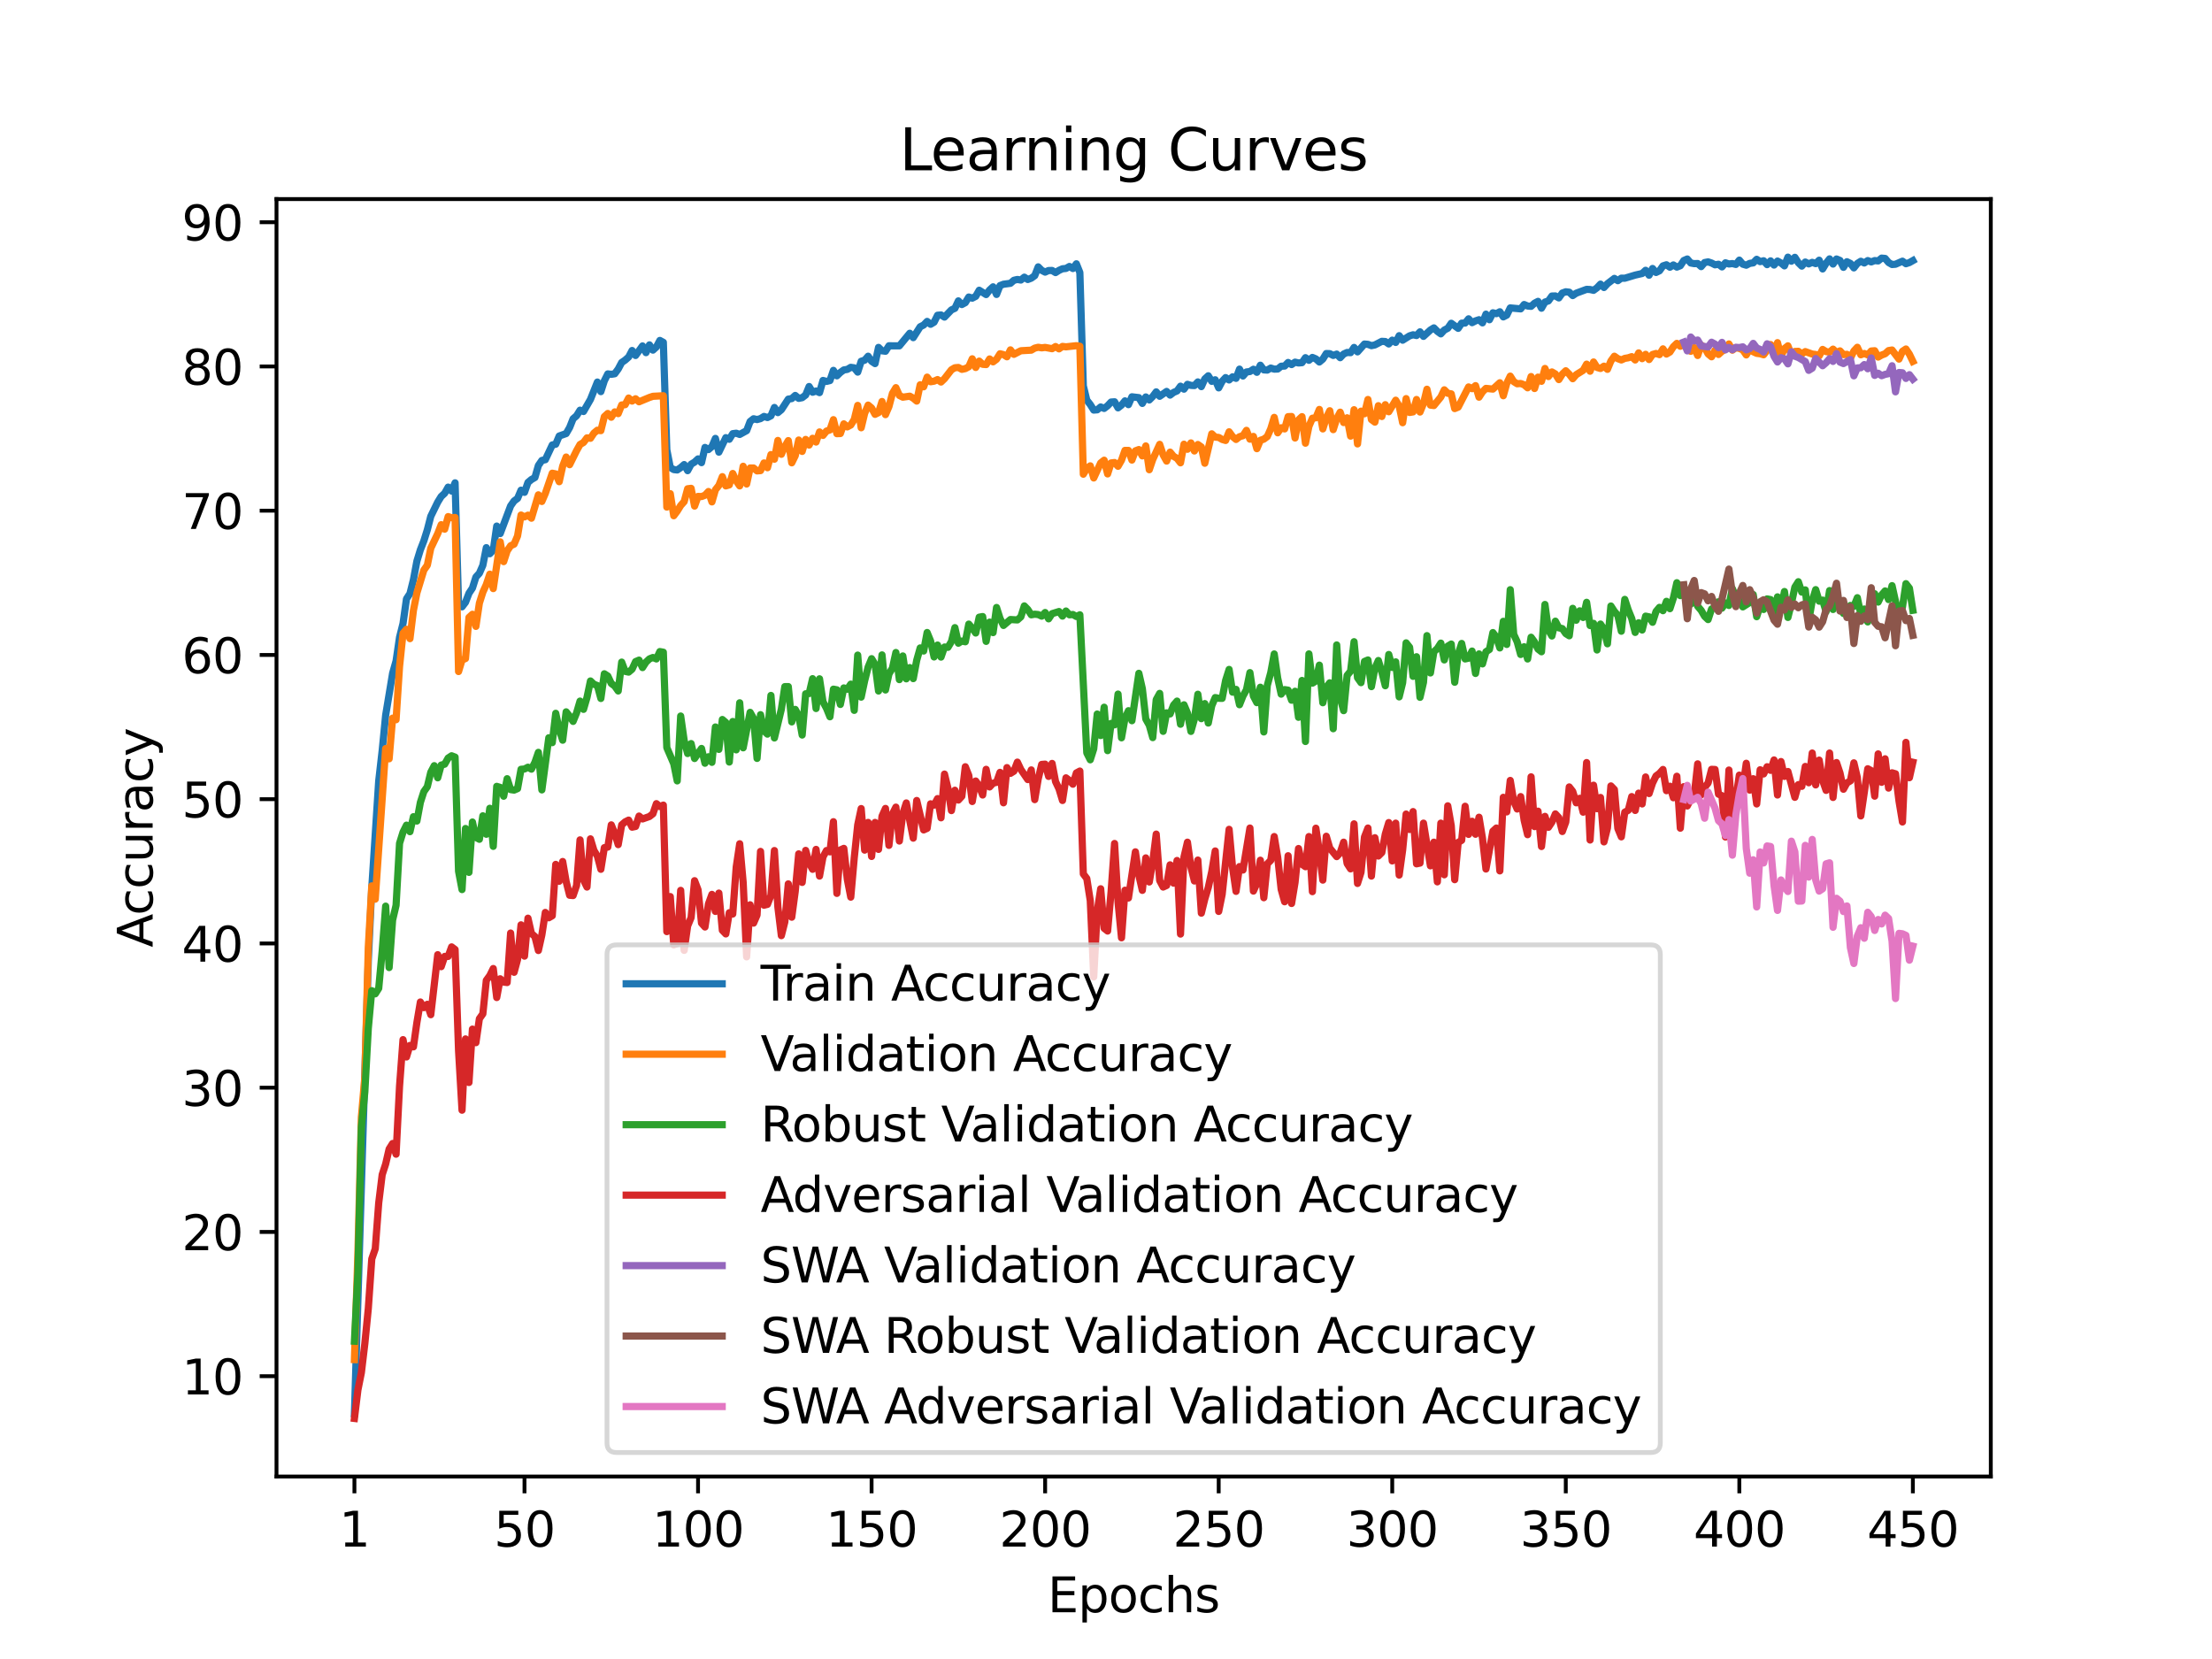 <?xml version="1.0" encoding="utf-8" standalone="no"?>
<!DOCTYPE svg PUBLIC "-//W3C//DTD SVG 1.1//EN"
  "http://www.w3.org/Graphics/SVG/1.1/DTD/svg11.dtd">
<svg xmlns:xlink="http://www.w3.org/1999/xlink" width="460.8pt" height="345.6pt" viewBox="0 0 460.8 345.6" xmlns="http://www.w3.org/2000/svg" version="1.1">
 <defs>
  <style type="text/css">*{stroke-linejoin: round; stroke-linecap: butt}</style>
 </defs>
 <g id="figure_1">
  <g id="patch_1">
   <path d="M 0 345.6 
L 460.8 345.6 
L 460.8 0 
L 0 0 
z
" style="fill: #ffffff"/>
  </g>
  <g id="axes_1">
   <g id="patch_2">
    <path d="M 57.6 307.584 
L 414.72 307.584 
L 414.72 41.472 
L 57.6 41.472 
z
" style="fill: #ffffff"/>
   </g>
   <g id="matplotlib.axis_1">
    <g id="xtick_1">
     <g id="line2d_1">
      <defs>
       <path id="m4e080c6453" d="M 0 0 
L 0 3.5 
" style="stroke: #000000; stroke-width: 0.8"/>
      </defs>
      <g>
       <use xlink:href="#m4e080c6453" x="73.833" y="307.584" style="stroke: #000000; stroke-width: 0.8"/>
      </g>
     </g>
     <g id="text_1">
      <!-- 1 -->
      <g transform="translate(70.651 322.182) scale(0.1 -0.1)">
       <defs>
        <path id="DejaVuSans-31" d="M 794 531 
L 1825 531 
L 1825 4091 
L 703 3866 
L 703 4441 
L 1819 4666 
L 2450 4666 
L 2450 531 
L 3481 531 
L 3481 0 
L 794 0 
L 794 531 
z
" transform="scale(0.016)"/>
       </defs>
       <use xlink:href="#DejaVuSans-31"/>
      </g>
     </g>
    </g>
    <g id="xtick_2">
     <g id="line2d_2">
      <g>
       <use xlink:href="#m4e080c6453" x="109.263" y="307.584" style="stroke: #000000; stroke-width: 0.8"/>
      </g>
     </g>
     <g id="text_2">
      <!-- 50 -->
      <g transform="translate(102.9 322.182) scale(0.1 -0.1)">
       <defs>
        <path id="DejaVuSans-35" d="M 691 4666 
L 3169 4666 
L 3169 4134 
L 1269 4134 
L 1269 2991 
Q 1406 3038 1543 3061 
Q 1681 3084 1819 3084 
Q 2600 3084 3056 2656 
Q 3513 2228 3513 1497 
Q 3513 744 3044 326 
Q 2575 -91 1722 -91 
Q 1428 -91 1123 -41 
Q 819 9 494 109 
L 494 744 
Q 775 591 1075 516 
Q 1375 441 1709 441 
Q 2250 441 2565 725 
Q 2881 1009 2881 1497 
Q 2881 1984 2565 2268 
Q 2250 2553 1709 2553 
Q 1456 2553 1204 2497 
Q 953 2441 691 2322 
L 691 4666 
z
" transform="scale(0.016)"/>
        <path id="DejaVuSans-30" d="M 2034 4250 
Q 1547 4250 1301 3770 
Q 1056 3291 1056 2328 
Q 1056 1369 1301 889 
Q 1547 409 2034 409 
Q 2525 409 2770 889 
Q 3016 1369 3016 2328 
Q 3016 3291 2770 3770 
Q 2525 4250 2034 4250 
z
M 2034 4750 
Q 2819 4750 3233 4129 
Q 3647 3509 3647 2328 
Q 3647 1150 3233 529 
Q 2819 -91 2034 -91 
Q 1250 -91 836 529 
Q 422 1150 422 2328 
Q 422 3509 836 4129 
Q 1250 4750 2034 4750 
z
" transform="scale(0.016)"/>
       </defs>
       <use xlink:href="#DejaVuSans-35"/>
       <use xlink:href="#DejaVuSans-30" x="63.623"/>
      </g>
     </g>
    </g>
    <g id="xtick_3">
     <g id="line2d_3">
      <g>
       <use xlink:href="#m4e080c6453" x="145.416" y="307.584" style="stroke: #000000; stroke-width: 0.8"/>
      </g>
     </g>
     <g id="text_3">
      <!-- 100 -->
      <g transform="translate(135.872 322.182) scale(0.1 -0.1)">
       <use xlink:href="#DejaVuSans-31"/>
       <use xlink:href="#DejaVuSans-30" x="63.623"/>
       <use xlink:href="#DejaVuSans-30" x="127.246"/>
      </g>
     </g>
    </g>
    <g id="xtick_4">
     <g id="line2d_4">
      <g>
       <use xlink:href="#m4e080c6453" x="181.569" y="307.584" style="stroke: #000000; stroke-width: 0.8"/>
      </g>
     </g>
     <g id="text_4">
      <!-- 150 -->
      <g transform="translate(172.025 322.182) scale(0.1 -0.1)">
       <use xlink:href="#DejaVuSans-31"/>
       <use xlink:href="#DejaVuSans-35" x="63.623"/>
       <use xlink:href="#DejaVuSans-30" x="127.246"/>
      </g>
     </g>
    </g>
    <g id="xtick_5">
     <g id="line2d_5">
      <g>
       <use xlink:href="#m4e080c6453" x="217.722" y="307.584" style="stroke: #000000; stroke-width: 0.8"/>
      </g>
     </g>
     <g id="text_5">
      <!-- 200 -->
      <g transform="translate(208.178 322.182) scale(0.1 -0.1)">
       <defs>
        <path id="DejaVuSans-32" d="M 1228 531 
L 3431 531 
L 3431 0 
L 469 0 
L 469 531 
Q 828 903 1448 1529 
Q 2069 2156 2228 2338 
Q 2531 2678 2651 2914 
Q 2772 3150 2772 3378 
Q 2772 3750 2511 3984 
Q 2250 4219 1831 4219 
Q 1534 4219 1204 4116 
Q 875 4013 500 3803 
L 500 4441 
Q 881 4594 1212 4672 
Q 1544 4750 1819 4750 
Q 2544 4750 2975 4387 
Q 3406 4025 3406 3419 
Q 3406 3131 3298 2873 
Q 3191 2616 2906 2266 
Q 2828 2175 2409 1742 
Q 1991 1309 1228 531 
z
" transform="scale(0.016)"/>
       </defs>
       <use xlink:href="#DejaVuSans-32"/>
       <use xlink:href="#DejaVuSans-30" x="63.623"/>
       <use xlink:href="#DejaVuSans-30" x="127.246"/>
      </g>
     </g>
    </g>
    <g id="xtick_6">
     <g id="line2d_6">
      <g>
       <use xlink:href="#m4e080c6453" x="253.875" y="307.584" style="stroke: #000000; stroke-width: 0.8"/>
      </g>
     </g>
     <g id="text_6">
      <!-- 250 -->
      <g transform="translate(244.331 322.182) scale(0.1 -0.1)">
       <use xlink:href="#DejaVuSans-32"/>
       <use xlink:href="#DejaVuSans-35" x="63.623"/>
       <use xlink:href="#DejaVuSans-30" x="127.246"/>
      </g>
     </g>
    </g>
    <g id="xtick_7">
     <g id="line2d_7">
      <g>
       <use xlink:href="#m4e080c6453" x="290.028" y="307.584" style="stroke: #000000; stroke-width: 0.8"/>
      </g>
     </g>
     <g id="text_7">
      <!-- 300 -->
      <g transform="translate(280.484 322.182) scale(0.1 -0.1)">
       <defs>
        <path id="DejaVuSans-33" d="M 2597 2516 
Q 3050 2419 3304 2112 
Q 3559 1806 3559 1356 
Q 3559 666 3084 287 
Q 2609 -91 1734 -91 
Q 1441 -91 1130 -33 
Q 819 25 488 141 
L 488 750 
Q 750 597 1062 519 
Q 1375 441 1716 441 
Q 2309 441 2620 675 
Q 2931 909 2931 1356 
Q 2931 1769 2642 2001 
Q 2353 2234 1838 2234 
L 1294 2234 
L 1294 2753 
L 1863 2753 
Q 2328 2753 2575 2939 
Q 2822 3125 2822 3475 
Q 2822 3834 2567 4026 
Q 2313 4219 1838 4219 
Q 1578 4219 1281 4162 
Q 984 4106 628 3988 
L 628 4550 
Q 988 4650 1302 4700 
Q 1616 4750 1894 4750 
Q 2613 4750 3031 4423 
Q 3450 4097 3450 3541 
Q 3450 3153 3228 2886 
Q 3006 2619 2597 2516 
z
" transform="scale(0.016)"/>
       </defs>
       <use xlink:href="#DejaVuSans-33"/>
       <use xlink:href="#DejaVuSans-30" x="63.623"/>
       <use xlink:href="#DejaVuSans-30" x="127.246"/>
      </g>
     </g>
    </g>
    <g id="xtick_8">
     <g id="line2d_8">
      <g>
       <use xlink:href="#m4e080c6453" x="326.181" y="307.584" style="stroke: #000000; stroke-width: 0.8"/>
      </g>
     </g>
     <g id="text_8">
      <!-- 350 -->
      <g transform="translate(316.637 322.182) scale(0.1 -0.1)">
       <use xlink:href="#DejaVuSans-33"/>
       <use xlink:href="#DejaVuSans-35" x="63.623"/>
       <use xlink:href="#DejaVuSans-30" x="127.246"/>
      </g>
     </g>
    </g>
    <g id="xtick_9">
     <g id="line2d_9">
      <g>
       <use xlink:href="#m4e080c6453" x="362.334" y="307.584" style="stroke: #000000; stroke-width: 0.8"/>
      </g>
     </g>
     <g id="text_9">
      <!-- 400 -->
      <g transform="translate(352.79 322.182) scale(0.1 -0.1)">
       <defs>
        <path id="DejaVuSans-34" d="M 2419 4116 
L 825 1625 
L 2419 1625 
L 2419 4116 
z
M 2253 4666 
L 3047 4666 
L 3047 1625 
L 3713 1625 
L 3713 1100 
L 3047 1100 
L 3047 0 
L 2419 0 
L 2419 1100 
L 313 1100 
L 313 1709 
L 2253 4666 
z
" transform="scale(0.016)"/>
       </defs>
       <use xlink:href="#DejaVuSans-34"/>
       <use xlink:href="#DejaVuSans-30" x="63.623"/>
       <use xlink:href="#DejaVuSans-30" x="127.246"/>
      </g>
     </g>
    </g>
    <g id="xtick_10">
     <g id="line2d_10">
      <g>
       <use xlink:href="#m4e080c6453" x="398.487" y="307.584" style="stroke: #000000; stroke-width: 0.8"/>
      </g>
     </g>
     <g id="text_10">
      <!-- 450 -->
      <g transform="translate(388.944 322.182) scale(0.1 -0.1)">
       <use xlink:href="#DejaVuSans-34"/>
       <use xlink:href="#DejaVuSans-35" x="63.623"/>
       <use xlink:href="#DejaVuSans-30" x="127.246"/>
      </g>
     </g>
    </g>
    <g id="text_11">
     <!-- Epochs -->
     <g transform="translate(218.244 335.861) scale(0.1 -0.1)">
      <defs>
       <path id="DejaVuSans-45" d="M 628 4666 
L 3578 4666 
L 3578 4134 
L 1259 4134 
L 1259 2753 
L 3481 2753 
L 3481 2222 
L 1259 2222 
L 1259 531 
L 3634 531 
L 3634 0 
L 628 0 
L 628 4666 
z
" transform="scale(0.016)"/>
       <path id="DejaVuSans-70" d="M 1159 525 
L 1159 -1331 
L 581 -1331 
L 581 3500 
L 1159 3500 
L 1159 2969 
Q 1341 3281 1617 3432 
Q 1894 3584 2278 3584 
Q 2916 3584 3314 3078 
Q 3713 2572 3713 1747 
Q 3713 922 3314 415 
Q 2916 -91 2278 -91 
Q 1894 -91 1617 61 
Q 1341 213 1159 525 
z
M 3116 1747 
Q 3116 2381 2855 2742 
Q 2594 3103 2138 3103 
Q 1681 3103 1420 2742 
Q 1159 2381 1159 1747 
Q 1159 1113 1420 752 
Q 1681 391 2138 391 
Q 2594 391 2855 752 
Q 3116 1113 3116 1747 
z
" transform="scale(0.016)"/>
       <path id="DejaVuSans-6f" d="M 1959 3097 
Q 1497 3097 1228 2736 
Q 959 2375 959 1747 
Q 959 1119 1226 758 
Q 1494 397 1959 397 
Q 2419 397 2687 759 
Q 2956 1122 2956 1747 
Q 2956 2369 2687 2733 
Q 2419 3097 1959 3097 
z
M 1959 3584 
Q 2709 3584 3137 3096 
Q 3566 2609 3566 1747 
Q 3566 888 3137 398 
Q 2709 -91 1959 -91 
Q 1206 -91 779 398 
Q 353 888 353 1747 
Q 353 2609 779 3096 
Q 1206 3584 1959 3584 
z
" transform="scale(0.016)"/>
       <path id="DejaVuSans-63" d="M 3122 3366 
L 3122 2828 
Q 2878 2963 2633 3030 
Q 2388 3097 2138 3097 
Q 1578 3097 1268 2742 
Q 959 2388 959 1747 
Q 959 1106 1268 751 
Q 1578 397 2138 397 
Q 2388 397 2633 464 
Q 2878 531 3122 666 
L 3122 134 
Q 2881 22 2623 -34 
Q 2366 -91 2075 -91 
Q 1284 -91 818 406 
Q 353 903 353 1747 
Q 353 2603 823 3093 
Q 1294 3584 2113 3584 
Q 2378 3584 2631 3529 
Q 2884 3475 3122 3366 
z
" transform="scale(0.016)"/>
       <path id="DejaVuSans-68" d="M 3513 2113 
L 3513 0 
L 2938 0 
L 2938 2094 
Q 2938 2591 2744 2837 
Q 2550 3084 2163 3084 
Q 1697 3084 1428 2787 
Q 1159 2491 1159 1978 
L 1159 0 
L 581 0 
L 581 4863 
L 1159 4863 
L 1159 2956 
Q 1366 3272 1645 3428 
Q 1925 3584 2291 3584 
Q 2894 3584 3203 3211 
Q 3513 2838 3513 2113 
z
" transform="scale(0.016)"/>
       <path id="DejaVuSans-73" d="M 2834 3397 
L 2834 2853 
Q 2591 2978 2328 3040 
Q 2066 3103 1784 3103 
Q 1356 3103 1142 2972 
Q 928 2841 928 2578 
Q 928 2378 1081 2264 
Q 1234 2150 1697 2047 
L 1894 2003 
Q 2506 1872 2764 1633 
Q 3022 1394 3022 966 
Q 3022 478 2636 193 
Q 2250 -91 1575 -91 
Q 1294 -91 989 -36 
Q 684 19 347 128 
L 347 722 
Q 666 556 975 473 
Q 1284 391 1588 391 
Q 1994 391 2212 530 
Q 2431 669 2431 922 
Q 2431 1156 2273 1281 
Q 2116 1406 1581 1522 
L 1381 1569 
Q 847 1681 609 1914 
Q 372 2147 372 2553 
Q 372 3047 722 3315 
Q 1072 3584 1716 3584 
Q 2034 3584 2315 3537 
Q 2597 3491 2834 3397 
z
" transform="scale(0.016)"/>
      </defs>
      <use xlink:href="#DejaVuSans-45"/>
      <use xlink:href="#DejaVuSans-70" x="63.184"/>
      <use xlink:href="#DejaVuSans-6f" x="126.66"/>
      <use xlink:href="#DejaVuSans-63" x="187.842"/>
      <use xlink:href="#DejaVuSans-68" x="242.822"/>
      <use xlink:href="#DejaVuSans-73" x="306.201"/>
     </g>
    </g>
   </g>
   <g id="matplotlib.axis_2">
    <g id="ytick_1">
     <g id="line2d_11">
      <defs>
       <path id="m785c46c1a3" d="M 0 0 
L -3.5 0 
" style="stroke: #000000; stroke-width: 0.8"/>
      </defs>
      <g>
       <use xlink:href="#m785c46c1a3" x="57.6" y="286.684" style="stroke: #000000; stroke-width: 0.8"/>
      </g>
     </g>
     <g id="text_12">
      <!-- 10 -->
      <g transform="translate(37.875 290.483) scale(0.1 -0.1)">
       <use xlink:href="#DejaVuSans-31"/>
       <use xlink:href="#DejaVuSans-30" x="63.623"/>
      </g>
     </g>
    </g>
    <g id="ytick_2">
     <g id="line2d_12">
      <g>
       <use xlink:href="#m785c46c1a3" x="57.6" y="256.634" style="stroke: #000000; stroke-width: 0.8"/>
      </g>
     </g>
     <g id="text_13">
      <!-- 20 -->
      <g transform="translate(37.875 260.434) scale(0.1 -0.1)">
       <use xlink:href="#DejaVuSans-32"/>
       <use xlink:href="#DejaVuSans-30" x="63.623"/>
      </g>
     </g>
    </g>
    <g id="ytick_3">
     <g id="line2d_13">
      <g>
       <use xlink:href="#m785c46c1a3" x="57.6" y="226.585" style="stroke: #000000; stroke-width: 0.8"/>
      </g>
     </g>
     <g id="text_14">
      <!-- 30 -->
      <g transform="translate(37.875 230.384) scale(0.1 -0.1)">
       <use xlink:href="#DejaVuSans-33"/>
       <use xlink:href="#DejaVuSans-30" x="63.623"/>
      </g>
     </g>
    </g>
    <g id="ytick_4">
     <g id="line2d_14">
      <g>
       <use xlink:href="#m785c46c1a3" x="57.6" y="196.536" style="stroke: #000000; stroke-width: 0.8"/>
      </g>
     </g>
     <g id="text_15">
      <!-- 40 -->
      <g transform="translate(37.875 200.335) scale(0.1 -0.1)">
       <use xlink:href="#DejaVuSans-34"/>
       <use xlink:href="#DejaVuSans-30" x="63.623"/>
      </g>
     </g>
    </g>
    <g id="ytick_5">
     <g id="line2d_15">
      <g>
       <use xlink:href="#m785c46c1a3" x="57.6" y="166.487" style="stroke: #000000; stroke-width: 0.8"/>
      </g>
     </g>
     <g id="text_16">
      <!-- 50 -->
      <g transform="translate(37.875 170.286) scale(0.1 -0.1)">
       <use xlink:href="#DejaVuSans-35"/>
       <use xlink:href="#DejaVuSans-30" x="63.623"/>
      </g>
     </g>
    </g>
    <g id="ytick_6">
     <g id="line2d_16">
      <g>
       <use xlink:href="#m785c46c1a3" x="57.6" y="136.438" style="stroke: #000000; stroke-width: 0.8"/>
      </g>
     </g>
     <g id="text_17">
      <!-- 60 -->
      <g transform="translate(37.875 140.237) scale(0.1 -0.1)">
       <defs>
        <path id="DejaVuSans-36" d="M 2113 2584 
Q 1688 2584 1439 2293 
Q 1191 2003 1191 1497 
Q 1191 994 1439 701 
Q 1688 409 2113 409 
Q 2538 409 2786 701 
Q 3034 994 3034 1497 
Q 3034 2003 2786 2293 
Q 2538 2584 2113 2584 
z
M 3366 4563 
L 3366 3988 
Q 3128 4100 2886 4159 
Q 2644 4219 2406 4219 
Q 1781 4219 1451 3797 
Q 1122 3375 1075 2522 
Q 1259 2794 1537 2939 
Q 1816 3084 2150 3084 
Q 2853 3084 3261 2657 
Q 3669 2231 3669 1497 
Q 3669 778 3244 343 
Q 2819 -91 2113 -91 
Q 1303 -91 875 529 
Q 447 1150 447 2328 
Q 447 3434 972 4092 
Q 1497 4750 2381 4750 
Q 2619 4750 2861 4703 
Q 3103 4656 3366 4563 
z
" transform="scale(0.016)"/>
       </defs>
       <use xlink:href="#DejaVuSans-36"/>
       <use xlink:href="#DejaVuSans-30" x="63.623"/>
      </g>
     </g>
    </g>
    <g id="ytick_7">
     <g id="line2d_17">
      <g>
       <use xlink:href="#m785c46c1a3" x="57.6" y="106.388" style="stroke: #000000; stroke-width: 0.8"/>
      </g>
     </g>
     <g id="text_18">
      <!-- 70 -->
      <g transform="translate(37.875 110.188) scale(0.1 -0.1)">
       <defs>
        <path id="DejaVuSans-37" d="M 525 4666 
L 3525 4666 
L 3525 4397 
L 1831 0 
L 1172 0 
L 2766 4134 
L 525 4134 
L 525 4666 
z
" transform="scale(0.016)"/>
       </defs>
       <use xlink:href="#DejaVuSans-37"/>
       <use xlink:href="#DejaVuSans-30" x="63.623"/>
      </g>
     </g>
    </g>
    <g id="ytick_8">
     <g id="line2d_18">
      <g>
       <use xlink:href="#m785c46c1a3" x="57.6" y="76.339" style="stroke: #000000; stroke-width: 0.8"/>
      </g>
     </g>
     <g id="text_19">
      <!-- 80 -->
      <g transform="translate(37.875 80.138) scale(0.1 -0.1)">
       <defs>
        <path id="DejaVuSans-38" d="M 2034 2216 
Q 1584 2216 1326 1975 
Q 1069 1734 1069 1313 
Q 1069 891 1326 650 
Q 1584 409 2034 409 
Q 2484 409 2743 651 
Q 3003 894 3003 1313 
Q 3003 1734 2745 1975 
Q 2488 2216 2034 2216 
z
M 1403 2484 
Q 997 2584 770 2862 
Q 544 3141 544 3541 
Q 544 4100 942 4425 
Q 1341 4750 2034 4750 
Q 2731 4750 3128 4425 
Q 3525 4100 3525 3541 
Q 3525 3141 3298 2862 
Q 3072 2584 2669 2484 
Q 3125 2378 3379 2068 
Q 3634 1759 3634 1313 
Q 3634 634 3220 271 
Q 2806 -91 2034 -91 
Q 1263 -91 848 271 
Q 434 634 434 1313 
Q 434 1759 690 2068 
Q 947 2378 1403 2484 
z
M 1172 3481 
Q 1172 3119 1398 2916 
Q 1625 2713 2034 2713 
Q 2441 2713 2670 2916 
Q 2900 3119 2900 3481 
Q 2900 3844 2670 4047 
Q 2441 4250 2034 4250 
Q 1625 4250 1398 4047 
Q 1172 3844 1172 3481 
z
" transform="scale(0.016)"/>
       </defs>
       <use xlink:href="#DejaVuSans-38"/>
       <use xlink:href="#DejaVuSans-30" x="63.623"/>
      </g>
     </g>
    </g>
    <g id="ytick_9">
     <g id="line2d_19">
      <g>
       <use xlink:href="#m785c46c1a3" x="57.6" y="46.29" style="stroke: #000000; stroke-width: 0.8"/>
      </g>
     </g>
     <g id="text_20">
      <!-- 90 -->
      <g transform="translate(37.875 50.089) scale(0.1 -0.1)">
       <defs>
        <path id="DejaVuSans-39" d="M 703 97 
L 703 672 
Q 941 559 1184 500 
Q 1428 441 1663 441 
Q 2288 441 2617 861 
Q 2947 1281 2994 2138 
Q 2813 1869 2534 1725 
Q 2256 1581 1919 1581 
Q 1219 1581 811 2004 
Q 403 2428 403 3163 
Q 403 3881 828 4315 
Q 1253 4750 1959 4750 
Q 2769 4750 3195 4129 
Q 3622 3509 3622 2328 
Q 3622 1225 3098 567 
Q 2575 -91 1691 -91 
Q 1453 -91 1209 -44 
Q 966 3 703 97 
z
M 1959 2075 
Q 2384 2075 2632 2365 
Q 2881 2656 2881 3163 
Q 2881 3666 2632 3958 
Q 2384 4250 1959 4250 
Q 1534 4250 1286 3958 
Q 1038 3666 1038 3163 
Q 1038 2656 1286 2365 
Q 1534 2075 1959 2075 
z
" transform="scale(0.016)"/>
       </defs>
       <use xlink:href="#DejaVuSans-39"/>
       <use xlink:href="#DejaVuSans-30" x="63.623"/>
      </g>
     </g>
    </g>
    <g id="text_21">
     <!-- Accuracy -->
     <g transform="translate(31.795 197.356) rotate(-90) scale(0.1 -0.1)">
      <defs>
       <path id="DejaVuSans-41" d="M 2188 4044 
L 1331 1722 
L 3047 1722 
L 2188 4044 
z
M 1831 4666 
L 2547 4666 
L 4325 0 
L 3669 0 
L 3244 1197 
L 1141 1197 
L 716 0 
L 50 0 
L 1831 4666 
z
" transform="scale(0.016)"/>
       <path id="DejaVuSans-75" d="M 544 1381 
L 544 3500 
L 1119 3500 
L 1119 1403 
Q 1119 906 1312 657 
Q 1506 409 1894 409 
Q 2359 409 2629 706 
Q 2900 1003 2900 1516 
L 2900 3500 
L 3475 3500 
L 3475 0 
L 2900 0 
L 2900 538 
Q 2691 219 2414 64 
Q 2138 -91 1772 -91 
Q 1169 -91 856 284 
Q 544 659 544 1381 
z
M 1991 3584 
L 1991 3584 
z
" transform="scale(0.016)"/>
       <path id="DejaVuSans-72" d="M 2631 2963 
Q 2534 3019 2420 3045 
Q 2306 3072 2169 3072 
Q 1681 3072 1420 2755 
Q 1159 2438 1159 1844 
L 1159 0 
L 581 0 
L 581 3500 
L 1159 3500 
L 1159 2956 
Q 1341 3275 1631 3429 
Q 1922 3584 2338 3584 
Q 2397 3584 2469 3576 
Q 2541 3569 2628 3553 
L 2631 2963 
z
" transform="scale(0.016)"/>
       <path id="DejaVuSans-61" d="M 2194 1759 
Q 1497 1759 1228 1600 
Q 959 1441 959 1056 
Q 959 750 1161 570 
Q 1363 391 1709 391 
Q 2188 391 2477 730 
Q 2766 1069 2766 1631 
L 2766 1759 
L 2194 1759 
z
M 3341 1997 
L 3341 0 
L 2766 0 
L 2766 531 
Q 2569 213 2275 61 
Q 1981 -91 1556 -91 
Q 1019 -91 701 211 
Q 384 513 384 1019 
Q 384 1609 779 1909 
Q 1175 2209 1959 2209 
L 2766 2209 
L 2766 2266 
Q 2766 2663 2505 2880 
Q 2244 3097 1772 3097 
Q 1472 3097 1187 3025 
Q 903 2953 641 2809 
L 641 3341 
Q 956 3463 1253 3523 
Q 1550 3584 1831 3584 
Q 2591 3584 2966 3190 
Q 3341 2797 3341 1997 
z
" transform="scale(0.016)"/>
       <path id="DejaVuSans-79" d="M 2059 -325 
Q 1816 -950 1584 -1140 
Q 1353 -1331 966 -1331 
L 506 -1331 
L 506 -850 
L 844 -850 
Q 1081 -850 1212 -737 
Q 1344 -625 1503 -206 
L 1606 56 
L 191 3500 
L 800 3500 
L 1894 763 
L 2988 3500 
L 3597 3500 
L 2059 -325 
z
" transform="scale(0.016)"/>
      </defs>
      <use xlink:href="#DejaVuSans-41"/>
      <use xlink:href="#DejaVuSans-63" x="66.658"/>
      <use xlink:href="#DejaVuSans-63" x="121.639"/>
      <use xlink:href="#DejaVuSans-75" x="176.619"/>
      <use xlink:href="#DejaVuSans-72" x="239.998"/>
      <use xlink:href="#DejaVuSans-61" x="281.111"/>
      <use xlink:href="#DejaVuSans-63" x="342.391"/>
      <use xlink:href="#DejaVuSans-79" x="397.371"/>
     </g>
    </g>
   </g>
   <g id="line2d_20">
    <path d="M 73.833 294.502 
L 76.725 200.094 
L 77.448 184.943 
L 78.894 162.689 
L 79.617 156.348 
L 80.34 148.992 
L 81.786 140.26 
L 82.509 137.694 
L 83.233 132.76 
L 83.956 129.887 
L 84.679 124.749 
L 85.402 123.655 
L 86.125 120.764 
L 86.848 116.888 
L 87.571 114.532 
L 88.294 112.675 
L 89.017 110.373 
L 89.74 107.56 
L 91.186 104.598 
L 91.909 103.426 
L 92.632 102.759 
L 93.355 101.478 
L 94.078 102.296 
L 94.802 100.583 
L 95.525 125.896 
L 96.248 126.413 
L 96.971 125.47 
L 97.694 123.589 
L 98.417 122.501 
L 99.14 120.205 
L 99.863 119.418 
L 100.586 117.765 
L 101.309 114.087 
L 102.032 115.355 
L 102.755 114.61 
L 103.478 109.592 
L 104.201 111.154 
L 106.37 105.391 
L 107.094 104.363 
L 107.817 103.828 
L 108.54 102.115 
L 109.263 102.56 
L 109.986 100.499 
L 110.709 99.892 
L 111.432 99.477 
L 112.155 96.971 
L 112.878 95.919 
L 113.601 95.763 
L 115.047 92.692 
L 115.77 92.536 
L 116.493 90.829 
L 117.939 90.318 
L 118.663 89.062 
L 119.386 87.241 
L 120.109 86.616 
L 120.832 85.45 
L 121.555 85.721 
L 123.001 83.209 
L 124.447 79.591 
L 125.17 81.58 
L 125.893 79.332 
L 126.616 77.89 
L 127.339 77.98 
L 128.062 77.86 
L 128.785 76.874 
L 129.508 75.516 
L 130.232 75.017 
L 130.955 74.38 
L 131.678 73.016 
L 132.401 74.056 
L 133.847 72.066 
L 134.57 73.461 
L 135.293 71.844 
L 136.016 72.938 
L 136.739 72.283 
L 137.462 70.918 
L 138.185 71.315 
L 138.908 93.69 
L 139.631 97.38 
L 140.354 97.824 
L 141.077 97.903 
L 141.8 97.41 
L 142.524 96.779 
L 143.247 98.047 
L 143.97 96.707 
L 144.693 96.268 
L 145.416 95.601 
L 146.139 96.376 
L 146.862 93.209 
L 147.585 93.654 
L 148.308 93.029 
L 149.031 91.328 
L 149.754 94.188 
L 151.2 91.172 
L 151.923 91.508 
L 152.646 90.342 
L 153.369 90.246 
L 154.093 90.504 
L 155.539 89.711 
L 156.262 87.806 
L 156.985 87.235 
L 157.708 87.403 
L 158.431 87.205 
L 159.154 86.754 
L 159.877 86.983 
L 160.6 86.622 
L 161.323 84.885 
L 162.046 85.955 
L 162.769 85.36 
L 164.215 83.148 
L 164.938 83.034 
L 165.662 82.379 
L 166.385 82.986 
L 167.108 82.842 
L 167.831 82.289 
L 168.554 80.516 
L 169.277 81.712 
L 170 81.454 
L 170.723 81.79 
L 171.446 79.254 
L 172.169 79.458 
L 172.892 79.278 
L 173.615 77.157 
L 174.338 78.292 
L 175.061 77.589 
L 175.784 77.066 
L 176.507 76.952 
L 177.231 76.52 
L 177.954 76.628 
L 178.677 77.517 
L 179.4 75.258 
L 180.123 75.035 
L 180.846 74.206 
L 181.569 75.264 
L 182.292 75.744 
L 183.015 72.367 
L 183.738 73.076 
L 184.461 73.172 
L 185.184 72.036 
L 187.353 72.048 
L 189.523 69.422 
L 190.246 70.335 
L 191.692 68.07 
L 192.415 67.709 
L 193.138 66.958 
L 193.861 67.553 
L 194.584 67.12 
L 195.307 65.672 
L 196.03 65.612 
L 196.753 66.056 
L 198.199 64.554 
L 198.922 64.229 
L 199.645 62.679 
L 200.368 63.442 
L 201.092 63.052 
L 201.815 61.874 
L 202.538 62.114 
L 203.261 61.735 
L 203.984 60.461 
L 205.43 61.363 
L 206.153 60.413 
L 206.876 59.752 
L 207.599 61.339 
L 208.322 59.494 
L 209.045 59.211 
L 210.491 59.019 
L 211.214 58.388 
L 211.937 58.214 
L 212.661 58.34 
L 213.384 57.739 
L 214.107 58.226 
L 214.83 57.949 
L 215.553 57.432 
L 216.276 55.593 
L 216.999 56.314 
L 217.722 56.687 
L 218.445 56.351 
L 219.168 56.345 
L 219.891 56.783 
L 220.614 56.321 
L 221.337 55.99 
L 222.06 55.924 
L 222.783 55.509 
L 223.506 55.936 
L 224.229 54.956 
L 224.953 56.771 
L 225.676 80.378 
L 226.399 83.353 
L 227.122 84.278 
L 227.845 85.426 
L 228.568 85.372 
L 229.291 84.777 
L 230.014 85.084 
L 230.737 84.525 
L 231.46 83.755 
L 232.183 83.701 
L 232.906 84.963 
L 233.629 84.392 
L 234.352 83.509 
L 235.075 84.296 
L 235.798 82.662 
L 237.245 82.836 
L 237.968 84.038 
L 238.691 82.692 
L 239.414 83.323 
L 240.137 82.596 
L 240.86 81.634 
L 241.583 82.553 
L 243.029 81.544 
L 243.752 82.307 
L 244.475 81.748 
L 245.198 81.442 
L 245.921 80.45 
L 246.644 81.069 
L 247.367 80.065 
L 248.091 80.282 
L 248.814 80.324 
L 249.537 79.561 
L 250.26 80.54 
L 250.983 78.936 
L 251.706 78.28 
L 252.429 79.44 
L 253.152 79.116 
L 253.875 80.799 
L 254.598 79.428 
L 255.321 78.659 
L 256.044 79.152 
L 256.767 78.497 
L 257.49 78.815 
L 258.213 76.898 
L 258.936 78.329 
L 259.659 77.487 
L 260.383 77.397 
L 261.106 76.922 
L 261.829 77.559 
L 262.552 76.081 
L 263.275 77.054 
L 263.998 77.097 
L 264.721 76.676 
L 265.444 76.898 
L 266.167 76.874 
L 266.89 76.291 
L 267.613 76.255 
L 268.336 75.51 
L 269.059 75.949 
L 269.782 75.444 
L 270.505 75.612 
L 271.228 75.552 
L 271.952 74.512 
L 272.675 75.059 
L 273.398 74.458 
L 274.121 74.765 
L 274.844 75.414 
L 275.567 74.807 
L 276.29 73.647 
L 277.013 73.671 
L 277.736 74.044 
L 278.459 73.767 
L 279.182 74.512 
L 279.905 73.749 
L 280.628 73.425 
L 281.351 73.467 
L 282.074 72.379 
L 282.797 73.298 
L 284.244 71.67 
L 284.967 71.736 
L 285.69 72.006 
L 286.413 71.856 
L 287.859 71.105 
L 288.582 71.147 
L 289.305 71.652 
L 290.028 70.858 
L 290.751 71.333 
L 291.474 69.927 
L 292.197 70.87 
L 293.643 69.963 
L 294.366 69.74 
L 295.089 69.897 
L 295.813 69.127 
L 296.536 70.071 
L 297.982 68.749 
L 298.705 68.304 
L 299.428 69.025 
L 300.151 69.548 
L 300.874 68.755 
L 301.597 68.382 
L 302.32 67.343 
L 303.766 68.4 
L 304.489 67.319 
L 305.212 67.3 
L 305.935 66.417 
L 306.658 67.216 
L 307.382 66.844 
L 308.105 66.603 
L 308.828 67.258 
L 309.551 65.443 
L 310.274 66.609 
L 310.997 65.161 
L 311.72 65.341 
L 312.443 64.945 
L 313.166 66.014 
L 313.889 65.642 
L 314.612 64.145 
L 316.781 64.344 
L 317.504 63.436 
L 318.227 63.749 
L 318.951 63.815 
L 319.674 63.16 
L 320.397 62.781 
L 321.12 64.205 
L 321.843 62.925 
L 322.566 62.685 
L 323.289 61.669 
L 324.012 61.651 
L 324.735 62.06 
L 325.458 61.044 
L 326.181 60.786 
L 326.904 60.87 
L 327.627 61.573 
L 328.35 61.08 
L 330.52 60.275 
L 331.243 60.311 
L 331.966 60.479 
L 332.689 59.95 
L 333.412 59.187 
L 334.135 59.89 
L 334.858 59.103 
L 336.304 57.997 
L 337.027 58.472 
L 337.75 57.949 
L 338.473 57.961 
L 340.642 57.306 
L 342.088 56.976 
L 342.812 56.308 
L 343.535 57.33 
L 344.258 55.93 
L 344.981 56.759 
L 345.704 56.405 
L 346.427 55.389 
L 347.15 55.155 
L 347.873 55.665 
L 348.596 55.191 
L 349.319 55.641 
L 350.042 55.353 
L 350.765 54.271 
L 351.488 53.953 
L 352.211 54.788 
L 352.934 54.92 
L 353.657 54.896 
L 354.381 55.539 
L 355.104 54.692 
L 355.827 54.554 
L 356.55 54.794 
L 357.273 55.167 
L 357.996 55.046 
L 358.719 55.599 
L 359.442 54.746 
L 360.165 54.992 
L 360.888 54.902 
L 361.611 55.088 
L 362.334 54.187 
L 363.057 55.034 
L 363.78 55.245 
L 364.503 54.866 
L 365.226 54.764 
L 365.95 54.019 
L 366.673 54.506 
L 367.396 54.325 
L 368.119 55.131 
L 368.842 54.343 
L 369.565 55.215 
L 370.288 54.385 
L 371.011 54.788 
L 371.734 55.383 
L 372.457 53.568 
L 373.18 54.415 
L 373.903 53.604 
L 374.626 54.728 
L 375.349 55.437 
L 376.072 54.59 
L 376.795 54.974 
L 377.518 54.65 
L 378.242 54.92 
L 378.965 54.205 
L 379.688 56.026 
L 380.411 54.836 
L 381.134 53.929 
L 381.857 55.01 
L 382.58 53.953 
L 383.303 54.253 
L 384.026 55.689 
L 384.749 54.524 
L 385.472 54.878 
L 386.195 55.804 
L 386.918 54.884 
L 387.641 54.427 
L 388.364 54.782 
L 389.087 54.283 
L 389.811 54.566 
L 390.534 54.283 
L 391.257 54.355 
L 391.98 53.772 
L 392.703 53.838 
L 393.426 54.686 
L 394.149 55.101 
L 394.872 55.046 
L 396.318 54.409 
L 397.041 54.938 
L 397.764 54.698 
L 398.487 54.289 
L 398.487 54.289 
" clip-path="url(#pd6273368de)" style="fill: none; stroke: #1f77b4; stroke-width: 1.5; stroke-linecap: square"/>
   </g>
   <g id="line2d_21">
    <path d="M 73.833 283.228 
L 74.556 261.022 
L 75.279 232.745 
L 76.002 224.362 
L 76.725 197.287 
L 77.448 184.546 
L 78.171 187.311 
L 80.34 155.94 
L 81.063 158.073 
L 81.786 149.599 
L 82.509 149.93 
L 83.233 138.842 
L 83.956 131.93 
L 84.679 131.089 
L 85.402 133.042 
L 86.125 127.152 
L 86.848 123.516 
L 88.294 118.769 
L 89.017 117.747 
L 89.74 114.201 
L 91.186 111.166 
L 91.909 109.303 
L 92.632 110.235 
L 93.355 107.62 
L 94.078 107.861 
L 94.802 107.801 
L 95.525 139.893 
L 96.248 137.489 
L 96.971 137.189 
L 97.694 128.625 
L 98.417 127.964 
L 99.14 130.488 
L 99.863 125.65 
L 100.586 123.366 
L 101.309 121.774 
L 102.032 119.61 
L 102.755 122.615 
L 104.201 112.879 
L 104.924 116.996 
L 105.647 114.772 
L 106.37 113.69 
L 107.094 113.36 
L 107.817 111.647 
L 108.54 107.29 
L 109.263 107.681 
L 109.986 107.32 
L 110.709 107.951 
L 112.155 103.083 
L 112.878 104.465 
L 113.601 102.783 
L 115.047 98.576 
L 115.77 98.726 
L 116.493 100.349 
L 117.216 97.103 
L 117.939 95.21 
L 118.663 96.803 
L 120.109 93.888 
L 120.832 92.596 
L 121.555 92.175 
L 122.278 91.214 
L 123.001 91.304 
L 123.724 90.222 
L 124.447 89.621 
L 125.17 89.711 
L 125.893 86.796 
L 126.616 86.135 
L 127.339 86.917 
L 128.062 85.805 
L 128.785 86.165 
L 129.508 84.362 
L 130.232 84.302 
L 130.955 82.92 
L 131.678 83.551 
L 132.401 83.07 
L 133.124 83.701 
L 135.293 82.8 
L 136.016 82.559 
L 138.185 82.439 
L 138.908 105.637 
L 139.631 102.843 
L 140.354 107.44 
L 141.077 106.479 
L 141.8 105.307 
L 142.524 104.495 
L 143.247 101.821 
L 143.97 101.731 
L 144.693 105.427 
L 145.416 103.414 
L 146.139 103.444 
L 146.862 103.173 
L 147.585 102.392 
L 148.308 104.555 
L 149.031 102.031 
L 149.754 101.13 
L 150.477 99.297 
L 151.2 101.22 
L 151.923 101.01 
L 152.646 98.636 
L 153.369 100.168 
L 154.093 101.22 
L 154.816 97.133 
L 155.539 100.829 
L 156.262 97.494 
L 156.985 97.494 
L 157.708 98.095 
L 158.431 98.035 
L 159.154 96.442 
L 159.877 97.434 
L 160.6 94.699 
L 161.323 95.661 
L 162.046 91.755 
L 162.769 94.639 
L 163.492 93.017 
L 164.215 91.785 
L 164.938 96.412 
L 165.662 94.94 
L 166.385 91.664 
L 167.108 94.038 
L 167.831 91.544 
L 168.554 92.716 
L 169.277 91.304 
L 170 92.085 
L 170.723 89.982 
L 171.446 90.703 
L 172.169 89.801 
L 172.892 89.561 
L 173.615 87.427 
L 174.338 90.342 
L 175.061 90.312 
L 175.784 88.299 
L 176.507 88.93 
L 177.231 88.539 
L 177.954 87.397 
L 178.677 84.453 
L 179.4 89.11 
L 180.123 86.105 
L 180.846 84.392 
L 181.569 84.993 
L 182.292 86.316 
L 183.015 85.955 
L 183.738 83.641 
L 184.461 86.376 
L 185.184 84.693 
L 185.907 81.958 
L 186.63 80.757 
L 187.353 82.379 
L 188.076 82.74 
L 189.523 82.529 
L 190.246 82.95 
L 190.969 83.551 
L 191.692 80.156 
L 192.415 80.576 
L 193.138 78.563 
L 193.861 79.524 
L 194.584 79.404 
L 195.307 79.074 
L 196.03 79.585 
L 196.753 78.893 
L 198.199 77.03 
L 198.922 76.61 
L 199.645 76.55 
L 200.368 76.94 
L 201.092 76.79 
L 201.815 76.399 
L 202.538 74.747 
L 203.261 76.55 
L 203.984 75.227 
L 204.707 75.889 
L 205.43 75.949 
L 206.153 74.777 
L 206.876 75.378 
L 207.599 74.837 
L 208.322 73.695 
L 209.045 73.875 
L 209.768 74.326 
L 210.491 72.884 
L 211.214 73.815 
L 212.661 73.064 
L 214.83 72.944 
L 215.553 72.523 
L 216.276 72.343 
L 216.999 72.463 
L 217.722 72.373 
L 219.168 72.643 
L 219.891 72.192 
L 220.614 72.673 
L 221.337 72.162 
L 222.06 72.253 
L 224.229 72.012 
L 224.953 72.132 
L 225.676 98.786 
L 226.399 97.584 
L 227.122 97.043 
L 227.845 99.567 
L 229.291 96.442 
L 230.014 95.871 
L 230.737 98.726 
L 231.46 96.442 
L 232.183 96.352 
L 232.906 97.133 
L 233.629 95.871 
L 234.352 93.828 
L 235.075 93.828 
L 235.798 95.841 
L 236.522 93.918 
L 237.245 93.648 
L 237.968 94.97 
L 238.691 92.896 
L 239.414 97.854 
L 240.137 95.721 
L 241.583 92.566 
L 242.306 94.759 
L 243.029 96.052 
L 243.752 94.188 
L 244.475 95.06 
L 245.198 95.481 
L 245.921 96.412 
L 246.644 92.536 
L 247.367 93.588 
L 248.091 92.265 
L 248.814 93.948 
L 249.537 92.596 
L 250.26 93.107 
L 250.983 96.502 
L 252.429 90.372 
L 253.152 91.063 
L 253.875 91.123 
L 254.598 91.544 
L 255.321 91.755 
L 256.044 89.952 
L 256.767 90.943 
L 257.49 91.544 
L 258.213 90.973 
L 258.936 90.763 
L 259.659 89.651 
L 260.383 91.484 
L 261.106 90.913 
L 261.829 93.467 
L 262.552 91.724 
L 263.275 91.484 
L 263.998 90.943 
L 264.721 89.321 
L 265.444 86.947 
L 266.167 90.162 
L 266.89 89.11 
L 267.613 89.351 
L 268.336 86.796 
L 269.059 86.766 
L 269.782 91.244 
L 270.505 87.457 
L 271.228 86.796 
L 271.952 92.325 
L 272.675 88.81 
L 273.398 87.127 
L 274.121 87.037 
L 274.844 85.294 
L 275.567 89.351 
L 276.29 87.037 
L 277.013 85.564 
L 277.736 89.501 
L 278.459 87.217 
L 279.182 85.865 
L 279.905 88.028 
L 280.628 87.037 
L 281.351 90.853 
L 282.074 85.354 
L 282.797 92.476 
L 283.521 85.655 
L 284.244 86.195 
L 284.967 83.221 
L 285.69 87.397 
L 286.413 87.938 
L 287.136 84.513 
L 287.859 86.766 
L 288.582 84.302 
L 289.305 85.775 
L 290.751 83.371 
L 291.474 84.603 
L 292.197 88.058 
L 292.92 83.04 
L 293.643 85.925 
L 294.366 85.805 
L 295.089 83.221 
L 295.813 85.835 
L 296.536 84.062 
L 297.259 81.087 
L 297.982 84.392 
L 298.705 84.483 
L 300.151 82.71 
L 300.874 81.207 
L 301.597 81.928 
L 302.32 82.049 
L 303.043 85.114 
L 303.766 84.813 
L 305.935 80.606 
L 306.658 80.967 
L 307.382 80.336 
L 308.105 82.74 
L 308.828 81.628 
L 309.551 80.907 
L 310.997 81.057 
L 312.443 79.735 
L 313.166 82.439 
L 313.889 79.855 
L 314.612 78.353 
L 315.335 79.494 
L 316.058 79.945 
L 316.781 79.885 
L 317.504 80.156 
L 318.227 80.787 
L 318.951 78.443 
L 319.674 80.937 
L 320.397 78.563 
L 321.12 79.434 
L 321.843 76.76 
L 322.566 78.443 
L 323.289 77.481 
L 324.012 77.902 
L 324.735 79.074 
L 325.458 77.932 
L 326.181 77.241 
L 326.904 77.962 
L 327.627 78.893 
L 328.35 78.052 
L 329.796 77.151 
L 330.52 75.858 
L 331.243 77.331 
L 331.966 75.408 
L 332.689 76.55 
L 333.412 76.76 
L 334.135 76.279 
L 334.858 76.94 
L 335.581 75.197 
L 336.304 74.206 
L 337.027 74.717 
L 337.75 74.987 
L 338.473 74.657 
L 339.196 74.536 
L 339.919 74.296 
L 340.642 74.987 
L 341.365 73.515 
L 342.088 74.717 
L 342.812 73.815 
L 343.535 74.897 
L 344.258 73.845 
L 344.981 73.635 
L 345.704 73.875 
L 346.427 72.673 
L 347.15 73.755 
L 347.873 73.334 
L 348.596 72.223 
L 349.319 71.531 
L 350.042 72.132 
L 350.765 71.802 
L 351.488 72.072 
L 352.211 73.184 
L 352.934 72.403 
L 353.657 74.056 
L 354.381 71.892 
L 355.104 72.403 
L 355.827 73.725 
L 356.55 74.326 
L 357.273 72.974 
L 357.996 73.845 
L 358.719 73.184 
L 359.442 72.733 
L 360.165 71.652 
L 360.888 72.944 
L 361.611 72.433 
L 362.334 72.583 
L 363.057 72.884 
L 363.78 73.935 
L 364.503 72.763 
L 365.226 73.274 
L 365.95 73.605 
L 366.673 73.695 
L 367.396 73.905 
L 368.119 72.974 
L 368.842 71.772 
L 369.565 73.425 
L 370.288 71.381 
L 371.011 74.266 
L 371.734 72.613 
L 372.457 72.042 
L 373.18 73.935 
L 373.903 73.214 
L 374.626 73.184 
L 375.349 73.725 
L 376.072 73.244 
L 377.518 73.755 
L 378.242 73.845 
L 378.965 74.146 
L 379.688 72.793 
L 380.411 73.244 
L 381.134 73.364 
L 381.857 72.733 
L 382.58 73.425 
L 383.303 73.094 
L 384.026 73.875 
L 384.749 73.815 
L 385.472 74.626 
L 386.195 73.124 
L 386.918 72.343 
L 387.641 73.905 
L 388.364 73.635 
L 389.087 73.935 
L 389.811 73.124 
L 390.534 73.064 
L 391.257 74.386 
L 391.98 73.965 
L 392.703 73.695 
L 393.426 73.034 
L 394.149 72.914 
L 395.595 74.807 
L 396.318 73.184 
L 397.041 72.703 
L 397.764 73.785 
L 398.487 75.288 
L 398.487 75.288 
" clip-path="url(#pd6273368de)" style="fill: none; stroke: #ff7f0e; stroke-width: 1.5; stroke-linecap: square"/>
   </g>
   <g id="line2d_22">
    <path d="M 73.833 279.399 
L 74.556 265.048 
L 75.279 234.761 
L 76.002 227.456 
L 76.725 214.234 
L 77.448 206.369 
L 78.171 207.033 
L 78.894 205.893 
L 79.617 198.121 
L 80.34 188.765 
L 81.063 201.561 
L 81.786 191.666 
L 82.509 188.589 
L 83.233 175.678 
L 83.956 173.346 
L 84.679 171.896 
L 85.402 173.253 
L 86.125 170.134 
L 86.848 171.036 
L 87.571 167.16 
L 88.294 164.912 
L 89.017 163.886 
L 89.74 160.871 
L 90.463 159.503 
L 91.186 162.031 
L 91.909 159.379 
L 92.632 159.192 
L 93.355 157.918 
L 94.078 157.441 
L 94.802 157.721 
L 95.525 181.491 
L 96.248 185.314 
L 96.971 172.59 
L 97.694 181.729 
L 98.417 171.243 
L 99.14 174.445 
L 99.863 174.838 
L 100.586 169.948 
L 101.309 173.792 
L 102.032 168.383 
L 102.755 176.31 
L 103.478 163.813 
L 104.201 164.031 
L 104.924 165.865 
L 105.647 162.218 
L 106.37 164.487 
L 107.094 164.591 
L 107.817 164.28 
L 108.54 160.259 
L 109.263 160.197 
L 109.986 159.824 
L 110.709 160.228 
L 111.432 158.809 
L 112.155 156.726 
L 112.878 164.549 
L 114.324 153.69 
L 115.047 154.705 
L 115.77 148.592 
L 116.493 151.991 
L 117.216 154.198 
L 117.939 148.292 
L 118.663 149.193 
L 119.386 150.281 
L 120.109 148.509 
L 120.832 146.053 
L 121.555 147.773 
L 122.278 145.307 
L 123.001 141.857 
L 123.724 142.541 
L 124.447 142.821 
L 125.17 145.504 
L 125.893 140.365 
L 126.616 140.831 
L 127.339 142.375 
L 128.062 142.914 
L 128.785 143.94 
L 129.508 137.93 
L 130.232 139.857 
L 130.955 140.012 
L 131.678 139.401 
L 132.401 137.826 
L 133.124 137.515 
L 133.847 139.07 
L 134.57 137.94 
L 135.293 137.256 
L 136.016 136.966 
L 136.739 137.267 
L 137.462 135.733 
L 138.185 135.868 
L 138.908 155.742 
L 140.354 159.099 
L 141.077 162.674 
L 141.8 149.162 
L 142.524 154.25 
L 143.247 156.975 
L 143.97 154.902 
L 144.693 158.011 
L 146.139 155.918 
L 146.862 158.995 
L 147.585 157.648 
L 148.308 158.809 
L 149.031 151.442 
L 149.754 156.115 
L 150.477 149.887 
L 151.2 150.509 
L 151.923 158.747 
L 152.646 150.302 
L 153.369 156.208 
L 154.093 146.406 
L 154.816 155.783 
L 156.262 148.395 
L 156.985 149.659 
L 157.708 157.99 
L 158.431 148.882 
L 159.154 152.27 
L 159.877 152.934 
L 160.6 144.872 
L 161.323 153.731 
L 162.769 147.742 
L 163.492 143.038 
L 164.215 143.028 
L 164.938 150.385 
L 165.662 147.784 
L 166.385 149.089 
L 167.108 153.12 
L 167.831 144.53 
L 168.554 144.478 
L 169.277 141.38 
L 170 147.597 
L 170.723 141.411 
L 171.446 146.198 
L 172.169 147.545 
L 172.892 149.317 
L 173.615 143.567 
L 174.338 143.701 
L 175.061 146.748 
L 175.784 143.308 
L 176.507 143.577 
L 177.231 142.52 
L 177.954 147.981 
L 178.677 136.469 
L 179.4 145.224 
L 180.123 141.826 
L 180.846 138.966 
L 181.569 137.215 
L 182.292 138.386 
L 183.015 143.95 
L 183.738 136.427 
L 184.461 143.732 
L 185.184 140.406 
L 185.907 139.184 
L 186.63 135.93 
L 187.353 141.577 
L 188.076 136.645 
L 188.799 141.411 
L 189.523 139.07 
L 190.246 141.37 
L 190.969 137.546 
L 191.692 134.977 
L 192.415 135.619 
L 193.138 131.764 
L 193.861 133.536 
L 194.584 136.852 
L 195.307 134.376 
L 196.03 136.883 
L 196.753 134.79 
L 197.476 134.852 
L 198.199 133.65 
L 198.922 130.749 
L 199.645 133.992 
L 200.368 133.536 
L 201.092 133.692 
L 201.815 130.013 
L 202.538 130.853 
L 203.261 131.868 
L 203.984 128.573 
L 204.707 128.438 
L 205.43 133.609 
L 206.153 129.599 
L 206.876 131.785 
L 207.599 126.553 
L 208.322 128.832 
L 209.045 130.293 
L 210.491 129.06 
L 211.937 129.143 
L 212.661 128.501 
L 213.384 126.221 
L 214.107 126.967 
L 214.83 128.076 
L 215.553 127.951 
L 216.276 128.024 
L 216.999 128.355 
L 217.722 127.599 
L 218.445 128.915 
L 219.168 127.837 
L 220.614 127.392 
L 221.337 128.345 
L 222.06 127.288 
L 222.783 128.076 
L 223.506 128.014 
L 224.229 128.428 
L 224.953 128.076 
L 226.399 156.84 
L 227.122 158.28 
L 227.845 156.001 
L 228.568 148.747 
L 229.291 153.224 
L 230.014 147.328 
L 230.737 156.374 
L 231.46 150.695 
L 232.183 150.996 
L 232.906 144.592 
L 233.629 153.7 
L 234.352 149.649 
L 235.075 148.053 
L 235.798 150.136 
L 237.245 140.261 
L 237.968 143.442 
L 238.691 149.784 
L 239.414 151.068 
L 240.137 153.659 
L 240.86 145.753 
L 241.583 144.447 
L 242.306 152.353 
L 243.029 148.499 
L 243.752 148.727 
L 244.475 146.882 
L 245.198 146.053 
L 245.921 150.872 
L 246.644 146.82 
L 247.367 148.53 
L 248.091 152.364 
L 248.814 149.794 
L 249.537 144.623 
L 250.26 149.711 
L 250.983 146.571 
L 251.706 150.623 
L 252.429 147.027 
L 253.152 145.318 
L 253.875 145.463 
L 254.598 145.483 
L 255.321 141.743 
L 256.044 139.453 
L 256.767 144.188 
L 257.49 143.608 
L 258.213 146.81 
L 258.936 144.986 
L 259.659 143.691 
L 260.383 140.116 
L 261.106 144.996 
L 261.829 146.375 
L 262.552 143.162 
L 263.275 152.478 
L 263.998 142.8 
L 264.721 140.116 
L 265.444 136.23 
L 266.167 141.266 
L 266.89 144.603 
L 267.613 143.66 
L 268.336 143.774 
L 269.059 145.867 
L 269.782 144.002 
L 270.505 149.431 
L 271.228 141.753 
L 271.952 154.467 
L 272.675 136.22 
L 273.398 142.313 
L 274.121 141.878 
L 274.844 138.562 
L 275.567 146.395 
L 276.29 143.162 
L 277.013 142.24 
L 277.736 151.804 
L 278.459 134.355 
L 279.182 145.411 
L 279.905 148.043 
L 280.628 140.707 
L 281.351 139.826 
L 282.074 133.681 
L 282.797 141.183 
L 283.521 142.209 
L 284.244 137.795 
L 284.967 137.484 
L 285.69 143.038 
L 286.413 139.225 
L 287.136 137.598 
L 287.859 139.981 
L 288.582 142.852 
L 289.305 136.344 
L 290.028 139.038 
L 290.751 137.878 
L 291.474 145.173 
L 292.197 142.22 
L 292.92 133.92 
L 293.643 134.832 
L 294.366 140.893 
L 295.089 136.811 
L 295.813 145.266 
L 296.536 142.147 
L 297.259 132.417 
L 297.982 140.189 
L 298.705 135.774 
L 299.428 135.091 
L 300.151 133.972 
L 300.874 137.474 
L 301.597 134.604 
L 302.32 134.168 
L 303.043 142.126 
L 303.766 136.261 
L 304.489 134.044 
L 305.212 137.267 
L 305.935 137.111 
L 306.658 135.629 
L 307.382 140.292 
L 308.105 136.22 
L 308.828 138.303 
L 309.551 135.774 
L 310.274 135.298 
L 310.997 131.775 
L 311.72 132.738 
L 312.443 134.977 
L 313.166 129.433 
L 313.889 134.251 
L 314.612 122.843 
L 315.335 132.138 
L 316.058 133.712 
L 316.781 136.344 
L 317.504 134.728 
L 318.227 137.277 
L 318.951 132.749 
L 319.674 133.733 
L 320.397 135.215 
L 321.12 135.774 
L 321.843 125.92 
L 322.566 131.246 
L 323.289 132.49 
L 324.012 129.402 
L 324.735 130.79 
L 325.458 130.946 
L 326.181 131.992 
L 326.904 132.448 
L 327.627 126.729 
L 328.35 129.205 
L 329.073 127.247 
L 329.796 128.635 
L 330.52 125.475 
L 331.243 130.314 
L 331.966 129.858 
L 332.689 135.401 
L 333.412 130.003 
L 334.135 131.06 
L 334.858 134.117 
L 335.581 126.242 
L 336.304 127.361 
L 337.027 128.21 
L 337.75 131.495 
L 338.473 124.864 
L 339.196 127.071 
L 339.919 128.842 
L 340.642 131.744 
L 341.365 129.734 
L 342.088 131.246 
L 342.812 128.355 
L 343.535 128.501 
L 344.258 129.63 
L 344.981 127.381 
L 345.704 126.521 
L 346.427 127.216 
L 347.15 125.268 
L 347.873 126.801 
L 348.596 124.573 
L 349.319 121.392 
L 350.042 124.076 
L 350.765 123.092 
L 351.488 125.661 
L 352.211 125.838 
L 352.934 124.573 
L 353.657 126.293 
L 354.381 127.143 
L 355.104 128.387 
L 355.827 129.07 
L 356.55 126.863 
L 357.273 126.542 
L 357.996 125.361 
L 358.719 126.687 
L 359.442 125.599 
L 360.165 126.128 
L 360.888 122.636 
L 361.611 124.418 
L 362.334 124.397 
L 363.057 126.428 
L 364.503 125.516 
L 365.226 123.858 
L 365.95 128.469 
L 366.673 126.179 
L 367.396 126.967 
L 368.119 124.76 
L 368.842 124.905 
L 369.565 128.573 
L 370.288 124.335 
L 371.011 126.884 
L 371.734 123.226 
L 372.457 128.625 
L 373.18 125.724 
L 373.903 122.315 
L 374.626 121.185 
L 375.349 123.351 
L 376.072 122.884 
L 376.795 129.309 
L 377.518 125.143 
L 378.242 122.833 
L 378.965 125.237 
L 379.688 125.009 
L 380.411 127.423 
L 381.134 123.029 
L 381.857 126.967 
L 382.58 124.542 
L 383.303 125.516 
L 384.026 127.796 
L 385.472 126.128 
L 386.195 126.325 
L 386.918 124.511 
L 387.641 128.024 
L 388.364 126.874 
L 389.087 129.557 
L 389.811 124.822 
L 390.534 123.693 
L 391.257 125.423 
L 391.98 123.931 
L 392.703 123.102 
L 393.426 124.905 
L 394.149 122.004 
L 395.595 128.532 
L 396.318 126.449 
L 397.041 121.589 
L 397.764 122.532 
L 398.487 127.133 
L 398.487 127.133 
" clip-path="url(#pd6273368de)" style="fill: none; stroke: #2ca02c; stroke-width: 1.5; stroke-linecap: square"/>
   </g>
   <g id="line2d_23">
    <path d="M 73.833 295.488 
L 74.556 289.568 
L 75.279 285.962 
L 76.002 279.892 
L 76.725 272.591 
L 77.448 262.254 
L 78.171 260.15 
L 78.894 250.595 
L 79.617 244.705 
L 80.34 242.481 
L 81.063 239.356 
L 81.786 238.214 
L 82.509 240.438 
L 83.233 226.255 
L 83.956 216.579 
L 84.679 220.185 
L 85.402 217.781 
L 86.125 218.081 
L 86.848 213.003 
L 87.571 208.736 
L 88.294 209.908 
L 89.017 209.217 
L 89.74 211.38 
L 91.186 198.88 
L 91.909 201.374 
L 92.632 199.24 
L 93.355 199.24 
L 94.078 197.257 
L 94.802 197.798 
L 95.525 218.863 
L 96.248 231.273 
L 96.971 216.429 
L 97.694 225.503 
L 98.417 214.385 
L 99.14 217.21 
L 99.863 212.222 
L 100.586 211.2 
L 101.309 204.229 
L 102.032 203.237 
L 102.755 201.765 
L 103.478 207.804 
L 104.201 203.898 
L 104.924 204.589 
L 105.647 204.679 
L 106.37 194.372 
L 107.094 202.546 
L 107.817 199.871 
L 108.54 192.66 
L 109.263 199.18 
L 109.986 191.277 
L 110.709 194.463 
L 111.432 195.094 
L 112.155 198.008 
L 112.878 194.763 
L 113.601 190.075 
L 114.324 191.187 
L 115.047 190.767 
L 115.77 180.069 
L 116.493 183.585 
L 117.216 179.468 
L 117.939 183.645 
L 118.663 186.5 
L 119.386 186.56 
L 120.109 184.456 
L 120.832 174.961 
L 121.555 183.314 
L 122.278 184.787 
L 123.001 174.75 
L 123.724 177.154 
L 124.447 178.356 
L 125.17 181.091 
L 125.893 176.583 
L 126.616 176.463 
L 127.339 171.836 
L 128.062 173.608 
L 128.785 175.952 
L 129.508 171.836 
L 130.232 171.205 
L 130.955 170.844 
L 131.678 172.316 
L 132.401 172.166 
L 133.124 170.003 
L 133.847 170.604 
L 135.293 170.093 
L 136.016 169.522 
L 136.739 167.418 
L 137.462 168.019 
L 138.185 167.719 
L 138.908 194.072 
L 139.631 186.77 
L 140.354 196.837 
L 141.077 196.566 
L 141.8 185.478 
L 142.524 197.978 
L 143.247 192.9 
L 143.97 191.157 
L 144.693 183.465 
L 145.416 185.358 
L 146.139 192.299 
L 146.862 193.11 
L 147.585 188.303 
L 148.308 186.319 
L 149.031 189.865 
L 149.754 186.049 
L 150.477 193.802 
L 151.2 194.553 
L 151.923 190.136 
L 152.646 190.406 
L 153.369 180.61 
L 154.093 175.772 
L 154.816 183.825 
L 155.539 199.331 
L 156.262 188.483 
L 156.985 192.299 
L 157.708 190.616 
L 158.431 177.365 
L 159.154 188.573 
L 159.877 188.393 
L 160.6 186.53 
L 161.323 177.184 
L 162.046 188.964 
L 162.769 194.913 
L 163.492 192.059 
L 164.215 184.126 
L 164.938 191.067 
L 165.662 185.688 
L 166.385 177.875 
L 167.108 183.825 
L 167.831 177.154 
L 168.554 179.739 
L 169.277 181.091 
L 170 176.944 
L 170.723 182.503 
L 171.446 178.507 
L 172.169 177.184 
L 172.892 177.455 
L 173.615 171.175 
L 174.338 186.109 
L 175.061 177.064 
L 175.784 176.734 
L 176.507 183.164 
L 177.231 186.89 
L 177.954 178.717 
L 178.677 171.836 
L 179.4 168.44 
L 180.123 177.094 
L 180.846 171.325 
L 181.569 178.416 
L 182.292 171.325 
L 183.015 176.944 
L 183.738 170.033 
L 184.461 168.41 
L 185.184 176.103 
L 185.907 169.552 
L 186.63 168.14 
L 187.353 175.201 
L 188.076 169.492 
L 188.799 167.268 
L 190.246 174.6 
L 190.969 166.757 
L 192.415 172.887 
L 193.138 172.557 
L 193.861 167.448 
L 194.584 167.719 
L 195.307 166.367 
L 196.03 170.363 
L 196.753 161.258 
L 197.476 164.233 
L 198.199 168.861 
L 198.922 164.624 
L 199.645 166.667 
L 200.368 165.886 
L 201.092 159.726 
L 201.815 161.529 
L 202.538 166.968 
L 203.261 162.701 
L 203.984 163.722 
L 204.707 165.615 
L 205.43 160.267 
L 206.153 163.933 
L 206.876 163.151 
L 207.599 162.971 
L 208.322 160.898 
L 209.045 167.238 
L 209.768 159.906 
L 210.491 161.108 
L 211.214 160.657 
L 211.937 158.764 
L 212.661 160.297 
L 214.107 162.4 
L 214.83 160.387 
L 215.553 166.577 
L 216.276 162.28 
L 216.999 159.245 
L 217.722 159.185 
L 218.445 161.739 
L 219.168 159.035 
L 219.891 162.821 
L 220.614 164.353 
L 221.337 166.757 
L 222.06 162.04 
L 222.783 162.58 
L 223.506 163.362 
L 224.229 161.018 
L 224.953 160.627 
L 225.676 182.052 
L 226.399 183.014 
L 227.122 187.611 
L 227.845 203.507 
L 228.568 189.835 
L 229.291 185.147 
L 230.014 193.381 
L 230.737 193.952 
L 231.46 185.778 
L 232.183 175.712 
L 232.906 187.912 
L 233.629 195.364 
L 234.352 185.448 
L 235.075 187.071 
L 236.522 177.455 
L 237.245 182.353 
L 237.968 185.478 
L 238.691 178.717 
L 239.414 183.735 
L 240.137 179.528 
L 240.86 173.759 
L 241.583 183.435 
L 242.306 184.787 
L 243.029 184.456 
L 243.752 180.159 
L 244.475 183.975 
L 245.198 179.258 
L 245.921 194.583 
L 246.644 178.537 
L 247.367 175.441 
L 248.091 180.64 
L 248.814 183.525 
L 249.537 179.168 
L 250.26 190.226 
L 250.983 187.281 
L 251.706 184.877 
L 252.429 181.572 
L 253.152 177.274 
L 253.875 189.865 
L 254.598 186.319 
L 256.044 172.767 
L 256.767 180.76 
L 257.49 185.688 
L 258.213 180.52 
L 258.936 181.241 
L 260.383 172.497 
L 261.106 185.628 
L 261.829 184.006 
L 262.552 179.198 
L 263.275 187.01 
L 263.998 179.949 
L 264.721 179.228 
L 265.444 174.27 
L 266.167 178.597 
L 266.89 185.268 
L 267.613 187.852 
L 268.336 178.266 
L 269.059 188.212 
L 269.782 183.825 
L 270.505 176.764 
L 271.228 180.039 
L 271.952 180.55 
L 272.675 174.27 
L 273.398 185.748 
L 274.121 172.527 
L 274.844 177.455 
L 275.567 183.344 
L 276.29 174.209 
L 277.013 176.674 
L 278.459 178.446 
L 279.182 177.665 
L 279.905 175.441 
L 280.628 179.889 
L 281.351 181.001 
L 282.074 171.625 
L 282.797 184.036 
L 283.521 181.722 
L 284.244 174.36 
L 284.967 172.497 
L 285.69 182.503 
L 286.413 174.51 
L 287.136 178.326 
L 287.859 177.605 
L 288.582 173.759 
L 289.305 171.355 
L 290.028 179.348 
L 290.751 171.475 
L 291.474 182.293 
L 292.197 177.064 
L 292.92 169.582 
L 293.643 172.797 
L 294.366 169.071 
L 295.089 179.949 
L 295.813 179.799 
L 296.536 171.475 
L 297.982 180.37 
L 298.705 175.441 
L 299.428 183.705 
L 300.151 171.475 
L 300.874 182.233 
L 301.597 167.869 
L 302.32 171.986 
L 303.043 183.254 
L 303.766 175.502 
L 304.489 175.051 
L 305.212 167.959 
L 305.935 173.819 
L 306.658 171.084 
L 307.382 173.789 
L 308.105 170.243 
L 308.828 174.63 
L 309.551 181.031 
L 310.997 173.158 
L 311.72 172.497 
L 312.443 181.421 
L 313.166 166.096 
L 313.889 169.131 
L 314.612 162.58 
L 315.335 166.908 
L 316.058 168.53 
L 316.781 165.946 
L 317.504 170.874 
L 318.227 173.879 
L 318.951 161.829 
L 319.674 172.196 
L 320.397 168.981 
L 321.12 176.343 
L 321.843 170.063 
L 322.566 172.346 
L 323.289 171.265 
L 324.012 169.552 
L 324.735 170.333 
L 325.458 173.218 
L 326.181 171.235 
L 326.904 163.933 
L 327.627 164.864 
L 328.35 167.238 
L 329.073 166.307 
L 329.796 169.191 
L 330.52 158.854 
L 331.243 174.991 
L 331.966 163.572 
L 332.689 168.47 
L 333.412 166.126 
L 334.135 175.381 
L 334.858 172.497 
L 335.581 163.722 
L 336.304 164.474 
L 337.027 172.587 
L 337.75 174.33 
L 338.473 169.191 
L 339.196 168.801 
L 339.919 165.946 
L 340.642 168.831 
L 341.365 165.225 
L 342.088 167.478 
L 342.812 161.859 
L 343.535 165.315 
L 344.258 163.121 
L 344.981 161.649 
L 345.704 161.108 
L 346.427 160.297 
L 347.15 164.714 
L 347.873 163.782 
L 348.596 166.186 
L 349.319 161.709 
L 350.042 172.527 
L 350.765 163.873 
L 351.488 167.899 
L 352.211 166.517 
L 352.934 165.676 
L 353.657 159.125 
L 354.381 165.585 
L 355.104 164.023 
L 355.827 163.121 
L 356.55 160.267 
L 357.273 160.297 
L 357.996 165.435 
L 358.719 165.766 
L 359.442 174.36 
L 360.165 160.417 
L 360.888 170.543 
L 361.611 166.367 
L 362.334 161.469 
L 363.057 164.113 
L 363.78 159.005 
L 364.503 164.594 
L 365.226 162.22 
L 365.95 167.478 
L 366.673 160.357 
L 367.396 161.228 
L 368.119 159.726 
L 368.842 160.477 
L 369.565 158.313 
L 370.288 165.615 
L 371.011 158.644 
L 371.734 161.739 
L 372.457 160.717 
L 373.903 166.096 
L 374.626 163.452 
L 375.349 163.812 
L 376.072 159.666 
L 376.795 163.061 
L 377.518 156.871 
L 378.242 163.512 
L 378.965 158.344 
L 379.688 162.58 
L 380.411 164.654 
L 381.134 156.871 
L 381.857 166.126 
L 382.58 158.854 
L 383.303 161.018 
L 384.026 164.413 
L 384.749 163.091 
L 385.472 162.671 
L 386.195 158.914 
L 386.918 161.979 
L 387.641 169.973 
L 389.087 160.146 
L 389.811 160.537 
L 390.534 165.856 
L 391.257 157.051 
L 391.98 162.971 
L 392.703 158.073 
L 393.426 164.173 
L 394.149 160.988 
L 394.872 161.198 
L 395.595 166.877 
L 396.318 171.235 
L 397.041 154.647 
L 397.764 162.01 
L 398.487 158.794 
L 398.487 158.794 
" clip-path="url(#pd6273368de)" style="fill: none; stroke: #d62728; stroke-width: 1.5; stroke-linecap: square"/>
   </g>
   <g id="line2d_24">
    <path d="M 350.765 71.261 
L 351.488 73.094 
L 352.211 70.209 
L 352.934 71.021 
L 353.657 70.84 
L 354.381 72.072 
L 355.827 72.283 
L 356.55 71.291 
L 357.273 71.682 
L 357.996 72.433 
L 358.719 71.321 
L 359.442 72.884 
L 360.165 72.373 
L 360.888 72.854 
L 361.611 72.343 
L 362.334 72.403 
L 363.057 72.253 
L 363.78 72.884 
L 364.503 72.613 
L 365.226 71.531 
L 365.95 72.493 
L 366.673 72.793 
L 367.396 73.334 
L 368.119 71.622 
L 368.842 72.192 
L 369.565 74.236 
L 370.288 75.408 
L 371.011 74.506 
L 371.734 74.747 
L 372.457 75.798 
L 373.18 73.274 
L 373.903 74.206 
L 374.626 74.476 
L 376.072 75.318 
L 376.795 77.151 
L 377.518 76.7 
L 378.242 74.687 
L 379.688 76.189 
L 380.411 75.558 
L 381.134 74.717 
L 381.857 75.288 
L 382.58 73.665 
L 383.303 75.438 
L 384.026 75.738 
L 385.472 74.897 
L 386.195 78.292 
L 386.918 76.64 
L 387.641 76.61 
L 388.364 75.949 
L 389.087 76.82 
L 389.811 74.566 
L 390.534 78.202 
L 391.257 77.752 
L 391.98 78.262 
L 392.703 77.992 
L 393.426 77.842 
L 394.149 76.189 
L 394.872 81.628 
L 395.595 77.601 
L 396.318 77.661 
L 397.041 78.833 
L 397.764 78.052 
L 398.487 78.984 
L 398.487 78.984 
" clip-path="url(#pd6273368de)" style="fill: none; stroke: #9467bd; stroke-width: 1.5; stroke-linecap: square"/>
   </g>
   <g id="line2d_25">
    <path d="M 350.765 121.817 
L 351.488 128.894 
L 352.211 122.667 
L 352.934 120.926 
L 353.657 125.641 
L 354.381 123.454 
L 355.104 123.713 
L 355.827 125.154 
L 356.55 124.252 
L 357.273 126.293 
L 357.996 127.35 
L 358.719 124.781 
L 360.165 118.553 
L 360.888 123.62 
L 361.611 126.376 
L 362.334 123.579 
L 363.057 121.962 
L 363.78 125.392 
L 364.503 122.843 
L 365.226 124.501 
L 365.95 127.723 
L 366.673 125.361 
L 367.396 124.936 
L 368.119 125.392 
L 369.565 129.205 
L 370.288 130.034 
L 371.011 126.501 
L 371.734 127.081 
L 372.457 124.967 
L 373.18 126.542 
L 373.903 125.827 
L 374.626 126.604 
L 375.349 126.003 
L 376.072 125.806 
L 376.795 130.625 
L 377.518 128.583 
L 378.242 129.133 
L 378.965 130.645 
L 379.688 129.516 
L 380.411 126.967 
L 381.134 126.242 
L 381.857 124.149 
L 382.58 121.496 
L 383.303 127.299 
L 384.026 125.081 
L 384.749 128.635 
L 385.472 126.387 
L 386.195 134.054 
L 386.918 128.231 
L 387.641 129.423 
L 388.364 128.314 
L 389.087 129.081 
L 389.811 122.439 
L 390.534 129.64 
L 391.257 130.469 
L 391.98 130.573 
L 392.703 132.863 
L 394.149 126.211 
L 394.872 134.521 
L 395.595 127.299 
L 396.318 127.195 
L 397.041 129.288 
L 397.764 128.842 
L 398.487 132.355 
L 398.487 132.355 
" clip-path="url(#pd6273368de)" style="fill: none; stroke: #8c564b; stroke-width: 1.5; stroke-linecap: square"/>
   </g>
   <g id="line2d_26">
    <path d="M 350.765 166.547 
L 351.488 163.602 
L 352.211 166.877 
L 353.657 166.096 
L 354.381 167.388 
L 355.104 170.453 
L 355.827 165.014 
L 357.273 168.35 
L 357.996 170.964 
L 358.719 171.625 
L 359.442 174.059 
L 360.165 170.754 
L 360.888 178.146 
L 361.611 169.732 
L 362.334 165.375 
L 363.057 162.19 
L 363.78 176.734 
L 364.503 181.902 
L 365.226 179.107 
L 365.95 188.934 
L 366.673 177.485 
L 367.396 179.769 
L 368.119 176.223 
L 368.842 176.343 
L 369.565 184.486 
L 370.288 189.655 
L 371.011 183.314 
L 371.734 184.787 
L 372.457 185.718 
L 373.18 175.231 
L 373.903 177.455 
L 374.626 187.732 
L 375.349 187.702 
L 376.072 176.103 
L 376.795 182.713 
L 377.518 174.871 
L 378.242 183.284 
L 378.965 185.628 
L 379.688 185.147 
L 380.411 179.949 
L 381.134 179.739 
L 381.857 193.171 
L 382.58 187.131 
L 383.303 187.732 
L 384.026 189.895 
L 384.749 188.723 
L 385.472 197.407 
L 386.195 200.713 
L 386.918 195.004 
L 387.641 193.261 
L 388.364 195.454 
L 389.087 190.045 
L 389.811 190.947 
L 390.534 193.832 
L 391.257 191.548 
L 391.98 192.479 
L 392.703 190.646 
L 393.426 191.338 
L 394.149 196.055 
L 394.872 208.015 
L 395.595 194.433 
L 396.318 194.523 
L 397.041 194.853 
L 397.764 200.022 
L 398.487 197.107 
L 398.487 197.107 
" clip-path="url(#pd6273368de)" style="fill: none; stroke: #e377c2; stroke-width: 1.5; stroke-linecap: square"/>
   </g>
   <g id="patch_3">
    <path d="M 57.6 307.584 
L 57.6 41.472 
" style="fill: none; stroke: #000000; stroke-width: 0.8; stroke-linejoin: miter; stroke-linecap: square"/>
   </g>
   <g id="patch_4">
    <path d="M 414.72 307.584 
L 414.72 41.472 
" style="fill: none; stroke: #000000; stroke-width: 0.8; stroke-linejoin: miter; stroke-linecap: square"/>
   </g>
   <g id="patch_5">
    <path d="M 57.6 307.584 
L 414.72 307.584 
" style="fill: none; stroke: #000000; stroke-width: 0.8; stroke-linejoin: miter; stroke-linecap: square"/>
   </g>
   <g id="patch_6">
    <path d="M 57.6 41.472 
L 414.72 41.472 
" style="fill: none; stroke: #000000; stroke-width: 0.8; stroke-linejoin: miter; stroke-linecap: square"/>
   </g>
   <g id="text_22">
    <!-- Learning Curves -->
    <g transform="translate(187.376 35.472) scale(0.12 -0.12)">
     <defs>
      <path id="DejaVuSans-4c" d="M 628 4666 
L 1259 4666 
L 1259 531 
L 3531 531 
L 3531 0 
L 628 0 
L 628 4666 
z
" transform="scale(0.016)"/>
      <path id="DejaVuSans-65" d="M 3597 1894 
L 3597 1613 
L 953 1613 
Q 991 1019 1311 708 
Q 1631 397 2203 397 
Q 2534 397 2845 478 
Q 3156 559 3463 722 
L 3463 178 
Q 3153 47 2828 -22 
Q 2503 -91 2169 -91 
Q 1331 -91 842 396 
Q 353 884 353 1716 
Q 353 2575 817 3079 
Q 1281 3584 2069 3584 
Q 2775 3584 3186 3129 
Q 3597 2675 3597 1894 
z
M 3022 2063 
Q 3016 2534 2758 2815 
Q 2500 3097 2075 3097 
Q 1594 3097 1305 2825 
Q 1016 2553 972 2059 
L 3022 2063 
z
" transform="scale(0.016)"/>
      <path id="DejaVuSans-6e" d="M 3513 2113 
L 3513 0 
L 2938 0 
L 2938 2094 
Q 2938 2591 2744 2837 
Q 2550 3084 2163 3084 
Q 1697 3084 1428 2787 
Q 1159 2491 1159 1978 
L 1159 0 
L 581 0 
L 581 3500 
L 1159 3500 
L 1159 2956 
Q 1366 3272 1645 3428 
Q 1925 3584 2291 3584 
Q 2894 3584 3203 3211 
Q 3513 2838 3513 2113 
z
" transform="scale(0.016)"/>
      <path id="DejaVuSans-69" d="M 603 3500 
L 1178 3500 
L 1178 0 
L 603 0 
L 603 3500 
z
M 603 4863 
L 1178 4863 
L 1178 4134 
L 603 4134 
L 603 4863 
z
" transform="scale(0.016)"/>
      <path id="DejaVuSans-67" d="M 2906 1791 
Q 2906 2416 2648 2759 
Q 2391 3103 1925 3103 
Q 1463 3103 1205 2759 
Q 947 2416 947 1791 
Q 947 1169 1205 825 
Q 1463 481 1925 481 
Q 2391 481 2648 825 
Q 2906 1169 2906 1791 
z
M 3481 434 
Q 3481 -459 3084 -895 
Q 2688 -1331 1869 -1331 
Q 1566 -1331 1297 -1286 
Q 1028 -1241 775 -1147 
L 775 -588 
Q 1028 -725 1275 -790 
Q 1522 -856 1778 -856 
Q 2344 -856 2625 -561 
Q 2906 -266 2906 331 
L 2906 616 
Q 2728 306 2450 153 
Q 2172 0 1784 0 
Q 1141 0 747 490 
Q 353 981 353 1791 
Q 353 2603 747 3093 
Q 1141 3584 1784 3584 
Q 2172 3584 2450 3431 
Q 2728 3278 2906 2969 
L 2906 3500 
L 3481 3500 
L 3481 434 
z
" transform="scale(0.016)"/>
      <path id="DejaVuSans-20" transform="scale(0.016)"/>
      <path id="DejaVuSans-43" d="M 4122 4306 
L 4122 3641 
Q 3803 3938 3442 4084 
Q 3081 4231 2675 4231 
Q 1875 4231 1450 3742 
Q 1025 3253 1025 2328 
Q 1025 1406 1450 917 
Q 1875 428 2675 428 
Q 3081 428 3442 575 
Q 3803 722 4122 1019 
L 4122 359 
Q 3791 134 3420 21 
Q 3050 -91 2638 -91 
Q 1578 -91 968 557 
Q 359 1206 359 2328 
Q 359 3453 968 4101 
Q 1578 4750 2638 4750 
Q 3056 4750 3426 4639 
Q 3797 4528 4122 4306 
z
" transform="scale(0.016)"/>
      <path id="DejaVuSans-76" d="M 191 3500 
L 800 3500 
L 1894 563 
L 2988 3500 
L 3597 3500 
L 2284 0 
L 1503 0 
L 191 3500 
z
" transform="scale(0.016)"/>
     </defs>
     <use xlink:href="#DejaVuSans-4c"/>
     <use xlink:href="#DejaVuSans-65" x="53.963"/>
     <use xlink:href="#DejaVuSans-61" x="115.486"/>
     <use xlink:href="#DejaVuSans-72" x="176.766"/>
     <use xlink:href="#DejaVuSans-6e" x="216.129"/>
     <use xlink:href="#DejaVuSans-69" x="279.508"/>
     <use xlink:href="#DejaVuSans-6e" x="307.291"/>
     <use xlink:href="#DejaVuSans-67" x="370.67"/>
     <use xlink:href="#DejaVuSans-20" x="434.146"/>
     <use xlink:href="#DejaVuSans-43" x="465.934"/>
     <use xlink:href="#DejaVuSans-75" x="535.758"/>
     <use xlink:href="#DejaVuSans-72" x="599.137"/>
     <use xlink:href="#DejaVuSans-76" x="640.25"/>
     <use xlink:href="#DejaVuSans-65" x="699.43"/>
     <use xlink:href="#DejaVuSans-73" x="760.953"/>
    </g>
   </g>
   <g id="legend_1">
    <g id="patch_7">
     <path d="M 128.446 302.584 
L 343.874 302.584 
Q 345.874 302.584 345.874 300.584 
L 345.874 198.837 
Q 345.874 196.837 343.874 196.837 
L 128.446 196.837 
Q 126.446 196.837 126.446 198.837 
L 126.446 300.584 
Q 126.446 302.584 128.446 302.584 
z
" style="fill: #ffffff; opacity: 0.8; stroke: #cccccc; stroke-linejoin: miter"/>
    </g>
    <g id="line2d_27">
     <path d="M 130.446 204.936 
L 140.446 204.936 
L 150.446 204.936 
" style="fill: none; stroke: #1f77b4; stroke-width: 1.5; stroke-linecap: square"/>
    </g>
    <g id="text_23">
     <!-- Train Accuracy -->
     <g transform="translate(158.446 208.436) scale(0.1 -0.1)">
      <defs>
       <path id="DejaVuSans-54" d="M -19 4666 
L 3928 4666 
L 3928 4134 
L 2272 4134 
L 2272 0 
L 1638 0 
L 1638 4134 
L -19 4134 
L -19 4666 
z
" transform="scale(0.016)"/>
      </defs>
      <use xlink:href="#DejaVuSans-54"/>
      <use xlink:href="#DejaVuSans-72" x="46.334"/>
      <use xlink:href="#DejaVuSans-61" x="87.447"/>
      <use xlink:href="#DejaVuSans-69" x="148.727"/>
      <use xlink:href="#DejaVuSans-6e" x="176.51"/>
      <use xlink:href="#DejaVuSans-20" x="239.889"/>
      <use xlink:href="#DejaVuSans-41" x="271.676"/>
      <use xlink:href="#DejaVuSans-63" x="338.334"/>
      <use xlink:href="#DejaVuSans-63" x="393.314"/>
      <use xlink:href="#DejaVuSans-75" x="448.295"/>
      <use xlink:href="#DejaVuSans-72" x="511.674"/>
      <use xlink:href="#DejaVuSans-61" x="552.787"/>
      <use xlink:href="#DejaVuSans-63" x="614.066"/>
      <use xlink:href="#DejaVuSans-79" x="669.047"/>
     </g>
    </g>
    <g id="line2d_28">
     <path d="M 130.446 219.614 
L 140.446 219.614 
L 150.446 219.614 
" style="fill: none; stroke: #ff7f0e; stroke-width: 1.5; stroke-linecap: square"/>
    </g>
    <g id="text_24">
     <!-- Validation Accuracy -->
     <g transform="translate(158.446 223.114) scale(0.1 -0.1)">
      <defs>
       <path id="DejaVuSans-56" d="M 1831 0 
L 50 4666 
L 709 4666 
L 2188 738 
L 3669 4666 
L 4325 4666 
L 2547 0 
L 1831 0 
z
" transform="scale(0.016)"/>
       <path id="DejaVuSans-6c" d="M 603 4863 
L 1178 4863 
L 1178 0 
L 603 0 
L 603 4863 
z
" transform="scale(0.016)"/>
       <path id="DejaVuSans-64" d="M 2906 2969 
L 2906 4863 
L 3481 4863 
L 3481 0 
L 2906 0 
L 2906 525 
Q 2725 213 2448 61 
Q 2172 -91 1784 -91 
Q 1150 -91 751 415 
Q 353 922 353 1747 
Q 353 2572 751 3078 
Q 1150 3584 1784 3584 
Q 2172 3584 2448 3432 
Q 2725 3281 2906 2969 
z
M 947 1747 
Q 947 1113 1208 752 
Q 1469 391 1925 391 
Q 2381 391 2643 752 
Q 2906 1113 2906 1747 
Q 2906 2381 2643 2742 
Q 2381 3103 1925 3103 
Q 1469 3103 1208 2742 
Q 947 2381 947 1747 
z
" transform="scale(0.016)"/>
       <path id="DejaVuSans-74" d="M 1172 4494 
L 1172 3500 
L 2356 3500 
L 2356 3053 
L 1172 3053 
L 1172 1153 
Q 1172 725 1289 603 
Q 1406 481 1766 481 
L 2356 481 
L 2356 0 
L 1766 0 
Q 1100 0 847 248 
Q 594 497 594 1153 
L 594 3053 
L 172 3053 
L 172 3500 
L 594 3500 
L 594 4494 
L 1172 4494 
z
" transform="scale(0.016)"/>
      </defs>
      <use xlink:href="#DejaVuSans-56"/>
      <use xlink:href="#DejaVuSans-61" x="60.658"/>
      <use xlink:href="#DejaVuSans-6c" x="121.938"/>
      <use xlink:href="#DejaVuSans-69" x="149.721"/>
      <use xlink:href="#DejaVuSans-64" x="177.504"/>
      <use xlink:href="#DejaVuSans-61" x="240.98"/>
      <use xlink:href="#DejaVuSans-74" x="302.26"/>
      <use xlink:href="#DejaVuSans-69" x="341.469"/>
      <use xlink:href="#DejaVuSans-6f" x="369.252"/>
      <use xlink:href="#DejaVuSans-6e" x="430.434"/>
      <use xlink:href="#DejaVuSans-20" x="493.812"/>
      <use xlink:href="#DejaVuSans-41" x="525.6"/>
      <use xlink:href="#DejaVuSans-63" x="592.258"/>
      <use xlink:href="#DejaVuSans-63" x="647.238"/>
      <use xlink:href="#DejaVuSans-75" x="702.219"/>
      <use xlink:href="#DejaVuSans-72" x="765.598"/>
      <use xlink:href="#DejaVuSans-61" x="806.711"/>
      <use xlink:href="#DejaVuSans-63" x="867.99"/>
      <use xlink:href="#DejaVuSans-79" x="922.971"/>
     </g>
    </g>
    <g id="line2d_29">
     <path d="M 130.446 234.292 
L 140.446 234.292 
L 150.446 234.292 
" style="fill: none; stroke: #2ca02c; stroke-width: 1.5; stroke-linecap: square"/>
    </g>
    <g id="text_25">
     <!-- Robust Validation Accuracy -->
     <g transform="translate(158.446 237.792) scale(0.1 -0.1)">
      <defs>
       <path id="DejaVuSans-52" d="M 2841 2188 
Q 3044 2119 3236 1894 
Q 3428 1669 3622 1275 
L 4263 0 
L 3584 0 
L 2988 1197 
Q 2756 1666 2539 1819 
Q 2322 1972 1947 1972 
L 1259 1972 
L 1259 0 
L 628 0 
L 628 4666 
L 2053 4666 
Q 2853 4666 3247 4331 
Q 3641 3997 3641 3322 
Q 3641 2881 3436 2590 
Q 3231 2300 2841 2188 
z
M 1259 4147 
L 1259 2491 
L 2053 2491 
Q 2509 2491 2742 2702 
Q 2975 2913 2975 3322 
Q 2975 3731 2742 3939 
Q 2509 4147 2053 4147 
L 1259 4147 
z
" transform="scale(0.016)"/>
       <path id="DejaVuSans-62" d="M 3116 1747 
Q 3116 2381 2855 2742 
Q 2594 3103 2138 3103 
Q 1681 3103 1420 2742 
Q 1159 2381 1159 1747 
Q 1159 1113 1420 752 
Q 1681 391 2138 391 
Q 2594 391 2855 752 
Q 3116 1113 3116 1747 
z
M 1159 2969 
Q 1341 3281 1617 3432 
Q 1894 3584 2278 3584 
Q 2916 3584 3314 3078 
Q 3713 2572 3713 1747 
Q 3713 922 3314 415 
Q 2916 -91 2278 -91 
Q 1894 -91 1617 61 
Q 1341 213 1159 525 
L 1159 0 
L 581 0 
L 581 4863 
L 1159 4863 
L 1159 2969 
z
" transform="scale(0.016)"/>
      </defs>
      <use xlink:href="#DejaVuSans-52"/>
      <use xlink:href="#DejaVuSans-6f" x="64.982"/>
      <use xlink:href="#DejaVuSans-62" x="126.164"/>
      <use xlink:href="#DejaVuSans-75" x="189.641"/>
      <use xlink:href="#DejaVuSans-73" x="253.02"/>
      <use xlink:href="#DejaVuSans-74" x="305.119"/>
      <use xlink:href="#DejaVuSans-20" x="344.328"/>
      <use xlink:href="#DejaVuSans-56" x="376.115"/>
      <use xlink:href="#DejaVuSans-61" x="436.773"/>
      <use xlink:href="#DejaVuSans-6c" x="498.053"/>
      <use xlink:href="#DejaVuSans-69" x="525.836"/>
      <use xlink:href="#DejaVuSans-64" x="553.619"/>
      <use xlink:href="#DejaVuSans-61" x="617.096"/>
      <use xlink:href="#DejaVuSans-74" x="678.375"/>
      <use xlink:href="#DejaVuSans-69" x="717.584"/>
      <use xlink:href="#DejaVuSans-6f" x="745.367"/>
      <use xlink:href="#DejaVuSans-6e" x="806.549"/>
      <use xlink:href="#DejaVuSans-20" x="869.928"/>
      <use xlink:href="#DejaVuSans-41" x="901.715"/>
      <use xlink:href="#DejaVuSans-63" x="968.373"/>
      <use xlink:href="#DejaVuSans-63" x="1023.354"/>
      <use xlink:href="#DejaVuSans-75" x="1078.334"/>
      <use xlink:href="#DejaVuSans-72" x="1141.713"/>
      <use xlink:href="#DejaVuSans-61" x="1182.826"/>
      <use xlink:href="#DejaVuSans-63" x="1244.105"/>
      <use xlink:href="#DejaVuSans-79" x="1299.086"/>
     </g>
    </g>
    <g id="line2d_30">
     <path d="M 130.446 248.97 
L 140.446 248.97 
L 150.446 248.97 
" style="fill: none; stroke: #d62728; stroke-width: 1.5; stroke-linecap: square"/>
    </g>
    <g id="text_26">
     <!-- Adversarial Validation Accuracy -->
     <g transform="translate(158.446 252.47) scale(0.1 -0.1)">
      <use xlink:href="#DejaVuSans-41"/>
      <use xlink:href="#DejaVuSans-64" x="66.658"/>
      <use xlink:href="#DejaVuSans-76" x="130.135"/>
      <use xlink:href="#DejaVuSans-65" x="189.314"/>
      <use xlink:href="#DejaVuSans-72" x="250.838"/>
      <use xlink:href="#DejaVuSans-73" x="291.951"/>
      <use xlink:href="#DejaVuSans-61" x="344.051"/>
      <use xlink:href="#DejaVuSans-72" x="405.33"/>
      <use xlink:href="#DejaVuSans-69" x="446.443"/>
      <use xlink:href="#DejaVuSans-61" x="474.227"/>
      <use xlink:href="#DejaVuSans-6c" x="535.506"/>
      <use xlink:href="#DejaVuSans-20" x="563.289"/>
      <use xlink:href="#DejaVuSans-56" x="595.076"/>
      <use xlink:href="#DejaVuSans-61" x="655.734"/>
      <use xlink:href="#DejaVuSans-6c" x="717.014"/>
      <use xlink:href="#DejaVuSans-69" x="744.797"/>
      <use xlink:href="#DejaVuSans-64" x="772.58"/>
      <use xlink:href="#DejaVuSans-61" x="836.057"/>
      <use xlink:href="#DejaVuSans-74" x="897.336"/>
      <use xlink:href="#DejaVuSans-69" x="936.545"/>
      <use xlink:href="#DejaVuSans-6f" x="964.328"/>
      <use xlink:href="#DejaVuSans-6e" x="1025.51"/>
      <use xlink:href="#DejaVuSans-20" x="1088.889"/>
      <use xlink:href="#DejaVuSans-41" x="1120.676"/>
      <use xlink:href="#DejaVuSans-63" x="1187.334"/>
      <use xlink:href="#DejaVuSans-63" x="1242.314"/>
      <use xlink:href="#DejaVuSans-75" x="1297.295"/>
      <use xlink:href="#DejaVuSans-72" x="1360.674"/>
      <use xlink:href="#DejaVuSans-61" x="1401.787"/>
      <use xlink:href="#DejaVuSans-63" x="1463.066"/>
      <use xlink:href="#DejaVuSans-79" x="1518.047"/>
     </g>
    </g>
    <g id="line2d_31">
     <path d="M 130.446 263.648 
L 140.446 263.648 
L 150.446 263.648 
" style="fill: none; stroke: #9467bd; stroke-width: 1.5; stroke-linecap: square"/>
    </g>
    <g id="text_27">
     <!-- SWA Validation Accuracy -->
     <g transform="translate(158.446 267.148) scale(0.1 -0.1)">
      <defs>
       <path id="DejaVuSans-53" d="M 3425 4513 
L 3425 3897 
Q 3066 4069 2747 4153 
Q 2428 4238 2131 4238 
Q 1616 4238 1336 4038 
Q 1056 3838 1056 3469 
Q 1056 3159 1242 3001 
Q 1428 2844 1947 2747 
L 2328 2669 
Q 3034 2534 3370 2195 
Q 3706 1856 3706 1288 
Q 3706 609 3251 259 
Q 2797 -91 1919 -91 
Q 1588 -91 1214 -16 
Q 841 59 441 206 
L 441 856 
Q 825 641 1194 531 
Q 1563 422 1919 422 
Q 2459 422 2753 634 
Q 3047 847 3047 1241 
Q 3047 1584 2836 1778 
Q 2625 1972 2144 2069 
L 1759 2144 
Q 1053 2284 737 2584 
Q 422 2884 422 3419 
Q 422 4038 858 4394 
Q 1294 4750 2059 4750 
Q 2388 4750 2728 4690 
Q 3069 4631 3425 4513 
z
" transform="scale(0.016)"/>
       <path id="DejaVuSans-57" d="M 213 4666 
L 850 4666 
L 1831 722 
L 2809 4666 
L 3519 4666 
L 4500 722 
L 5478 4666 
L 6119 4666 
L 4947 0 
L 4153 0 
L 3169 4050 
L 2175 0 
L 1381 0 
L 213 4666 
z
" transform="scale(0.016)"/>
      </defs>
      <use xlink:href="#DejaVuSans-53"/>
      <use xlink:href="#DejaVuSans-57" x="63.477"/>
      <use xlink:href="#DejaVuSans-41" x="156.854"/>
      <use xlink:href="#DejaVuSans-20" x="225.262"/>
      <use xlink:href="#DejaVuSans-56" x="257.049"/>
      <use xlink:href="#DejaVuSans-61" x="317.707"/>
      <use xlink:href="#DejaVuSans-6c" x="378.986"/>
      <use xlink:href="#DejaVuSans-69" x="406.77"/>
      <use xlink:href="#DejaVuSans-64" x="434.553"/>
      <use xlink:href="#DejaVuSans-61" x="498.029"/>
      <use xlink:href="#DejaVuSans-74" x="559.309"/>
      <use xlink:href="#DejaVuSans-69" x="598.518"/>
      <use xlink:href="#DejaVuSans-6f" x="626.301"/>
      <use xlink:href="#DejaVuSans-6e" x="687.482"/>
      <use xlink:href="#DejaVuSans-20" x="750.861"/>
      <use xlink:href="#DejaVuSans-41" x="782.648"/>
      <use xlink:href="#DejaVuSans-63" x="849.307"/>
      <use xlink:href="#DejaVuSans-63" x="904.287"/>
      <use xlink:href="#DejaVuSans-75" x="959.268"/>
      <use xlink:href="#DejaVuSans-72" x="1022.646"/>
      <use xlink:href="#DejaVuSans-61" x="1063.76"/>
      <use xlink:href="#DejaVuSans-63" x="1125.039"/>
      <use xlink:href="#DejaVuSans-79" x="1180.02"/>
     </g>
    </g>
    <g id="line2d_32">
     <path d="M 130.446 278.326 
L 140.446 278.326 
L 150.446 278.326 
" style="fill: none; stroke: #8c564b; stroke-width: 1.5; stroke-linecap: square"/>
    </g>
    <g id="text_28">
     <!-- SWA Robust Validation Accuracy -->
     <g transform="translate(158.446 281.826) scale(0.1 -0.1)">
      <use xlink:href="#DejaVuSans-53"/>
      <use xlink:href="#DejaVuSans-57" x="63.477"/>
      <use xlink:href="#DejaVuSans-41" x="156.854"/>
      <use xlink:href="#DejaVuSans-20" x="225.262"/>
      <use xlink:href="#DejaVuSans-52" x="257.049"/>
      <use xlink:href="#DejaVuSans-6f" x="322.031"/>
      <use xlink:href="#DejaVuSans-62" x="383.213"/>
      <use xlink:href="#DejaVuSans-75" x="446.689"/>
      <use xlink:href="#DejaVuSans-73" x="510.068"/>
      <use xlink:href="#DejaVuSans-74" x="562.168"/>
      <use xlink:href="#DejaVuSans-20" x="601.377"/>
      <use xlink:href="#DejaVuSans-56" x="633.164"/>
      <use xlink:href="#DejaVuSans-61" x="693.822"/>
      <use xlink:href="#DejaVuSans-6c" x="755.102"/>
      <use xlink:href="#DejaVuSans-69" x="782.885"/>
      <use xlink:href="#DejaVuSans-64" x="810.668"/>
      <use xlink:href="#DejaVuSans-61" x="874.145"/>
      <use xlink:href="#DejaVuSans-74" x="935.424"/>
      <use xlink:href="#DejaVuSans-69" x="974.633"/>
      <use xlink:href="#DejaVuSans-6f" x="1002.416"/>
      <use xlink:href="#DejaVuSans-6e" x="1063.598"/>
      <use xlink:href="#DejaVuSans-20" x="1126.977"/>
      <use xlink:href="#DejaVuSans-41" x="1158.764"/>
      <use xlink:href="#DejaVuSans-63" x="1225.422"/>
      <use xlink:href="#DejaVuSans-63" x="1280.402"/>
      <use xlink:href="#DejaVuSans-75" x="1335.383"/>
      <use xlink:href="#DejaVuSans-72" x="1398.762"/>
      <use xlink:href="#DejaVuSans-61" x="1439.875"/>
      <use xlink:href="#DejaVuSans-63" x="1501.154"/>
      <use xlink:href="#DejaVuSans-79" x="1556.135"/>
     </g>
    </g>
    <g id="line2d_33">
     <path d="M 130.446 293.004 
L 140.446 293.004 
L 150.446 293.004 
" style="fill: none; stroke: #e377c2; stroke-width: 1.5; stroke-linecap: square"/>
    </g>
    <g id="text_29">
     <!-- SWA Adversarial Validation Accuracy -->
     <g transform="translate(158.446 296.504) scale(0.1 -0.1)">
      <use xlink:href="#DejaVuSans-53"/>
      <use xlink:href="#DejaVuSans-57" x="63.477"/>
      <use xlink:href="#DejaVuSans-41" x="156.854"/>
      <use xlink:href="#DejaVuSans-20" x="225.262"/>
      <use xlink:href="#DejaVuSans-41" x="257.049"/>
      <use xlink:href="#DejaVuSans-64" x="323.707"/>
      <use xlink:href="#DejaVuSans-76" x="387.184"/>
      <use xlink:href="#DejaVuSans-65" x="446.363"/>
      <use xlink:href="#DejaVuSans-72" x="507.887"/>
      <use xlink:href="#DejaVuSans-73" x="549"/>
      <use xlink:href="#DejaVuSans-61" x="601.1"/>
      <use xlink:href="#DejaVuSans-72" x="662.379"/>
      <use xlink:href="#DejaVuSans-69" x="703.492"/>
      <use xlink:href="#DejaVuSans-61" x="731.275"/>
      <use xlink:href="#DejaVuSans-6c" x="792.555"/>
      <use xlink:href="#DejaVuSans-20" x="820.338"/>
      <use xlink:href="#DejaVuSans-56" x="852.125"/>
      <use xlink:href="#DejaVuSans-61" x="912.783"/>
      <use xlink:href="#DejaVuSans-6c" x="974.062"/>
      <use xlink:href="#DejaVuSans-69" x="1001.846"/>
      <use xlink:href="#DejaVuSans-64" x="1029.629"/>
      <use xlink:href="#DejaVuSans-61" x="1093.105"/>
      <use xlink:href="#DejaVuSans-74" x="1154.385"/>
      <use xlink:href="#DejaVuSans-69" x="1193.594"/>
      <use xlink:href="#DejaVuSans-6f" x="1221.377"/>
      <use xlink:href="#DejaVuSans-6e" x="1282.559"/>
      <use xlink:href="#DejaVuSans-20" x="1345.938"/>
      <use xlink:href="#DejaVuSans-41" x="1377.725"/>
      <use xlink:href="#DejaVuSans-63" x="1444.383"/>
      <use xlink:href="#DejaVuSans-63" x="1499.363"/>
      <use xlink:href="#DejaVuSans-75" x="1554.344"/>
      <use xlink:href="#DejaVuSans-72" x="1617.723"/>
      <use xlink:href="#DejaVuSans-61" x="1658.836"/>
      <use xlink:href="#DejaVuSans-63" x="1720.115"/>
      <use xlink:href="#DejaVuSans-79" x="1775.096"/>
     </g>
    </g>
   </g>
  </g>
 </g>
 <defs>
  <clipPath id="pd6273368de">
   <rect x="57.6" y="41.472" width="357.12" height="266.112"/>
  </clipPath>
 </defs>
</svg>
